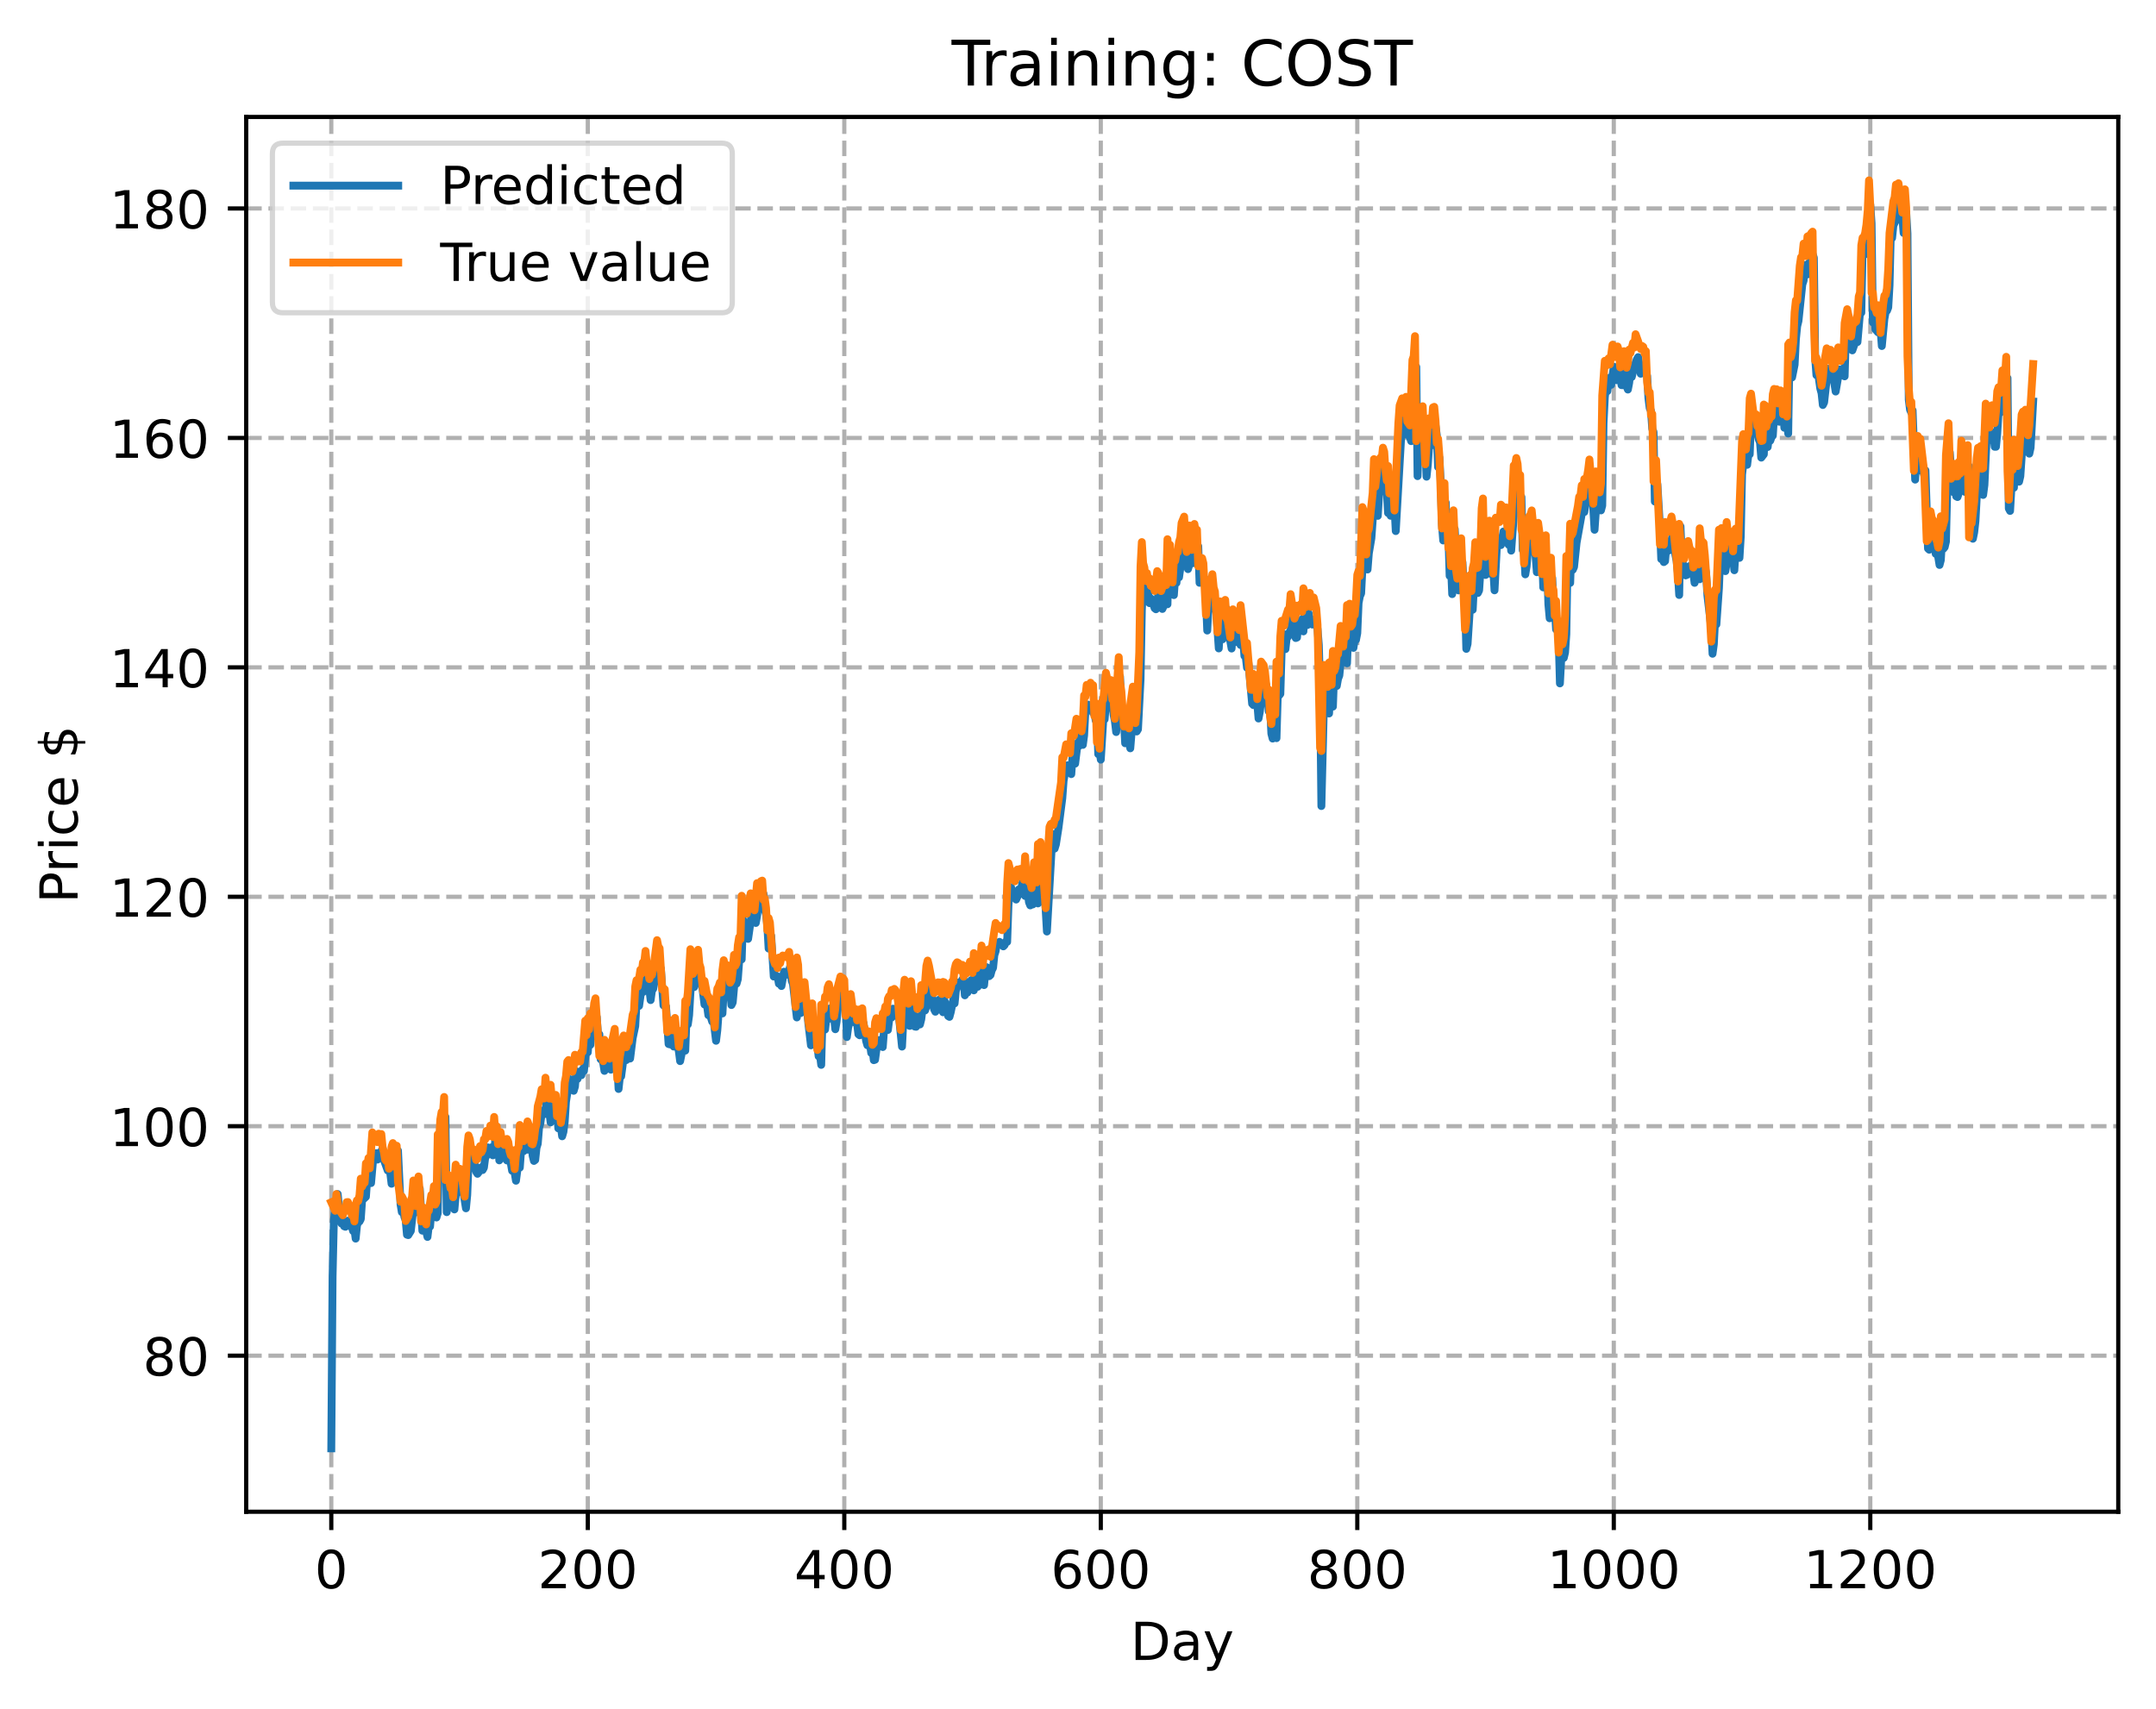 <?xml version="1.0" encoding="utf-8" standalone="no"?>
<!DOCTYPE svg PUBLIC "-//W3C//DTD SVG 1.1//EN"
  "http://www.w3.org/Graphics/SVG/1.1/DTD/svg11.dtd">
<!-- Created with matplotlib (https://matplotlib.org/) -->
<svg height="325.986pt" version="1.1" viewBox="0 0 411.286 325.986" width="411.286pt" xmlns="http://www.w3.org/2000/svg" xmlns:xlink="http://www.w3.org/1999/xlink">
 <defs>
  <style type="text/css">
*{stroke-linecap:butt;stroke-linejoin:round;}
  </style>
 </defs>
 <g id="figure_1">
  <g id="patch_1">
   <path d="M 0 325.986 
L 411.286 325.986 
L 411.286 0 
L 0 0 
z
" style="fill:#ffffff;"/>
  </g>
  <g id="axes_1">
   <g id="patch_2">
    <path d="M 46.966 288.43 
L 404.086 288.43 
L 404.086 22.318 
L 46.966 22.318 
z
" style="fill:#ffffff;"/>
   </g>
   <g id="matplotlib.axis_1">
    <g id="xtick_1">
     <g id="line2d_1">
      <path clip-path="url(#p8b411b0d32)" d="M 63.198 288.43 
L 63.198 22.318 
" style="fill:none;stroke:#b0b0b0;stroke-dasharray:2.96,1.28;stroke-dashoffset:0;stroke-width:0.8;"/>
     </g>
     <g id="line2d_2">
      <defs>
       <path d="M 0 0 
L 0 3.5 
" id="mb71a0e0a14" style="stroke:#000000;stroke-width:0.8;"/>
      </defs>
      <g>
       <use style="stroke:#000000;stroke-width:0.8;" x="63.198" xlink:href="#mb71a0e0a14" y="288.43"/>
      </g>
     </g>
     <g id="text_1">
      <!-- 0 -->
      <defs>
       <path d="M 31.781 66.406 
Q 24.172 66.406 20.328 58.906 
Q 16.5 51.422 16.5 36.375 
Q 16.5 21.391 20.328 13.891 
Q 24.172 6.391 31.781 6.391 
Q 39.453 6.391 43.281 13.891 
Q 47.125 21.391 47.125 36.375 
Q 47.125 51.422 43.281 58.906 
Q 39.453 66.406 31.781 66.406 
z
M 31.781 74.219 
Q 44.047 74.219 50.516 64.516 
Q 56.984 54.828 56.984 36.375 
Q 56.984 17.969 50.516 8.266 
Q 44.047 -1.422 31.781 -1.422 
Q 19.531 -1.422 13.062 8.266 
Q 6.594 17.969 6.594 36.375 
Q 6.594 54.828 13.062 64.516 
Q 19.531 74.219 31.781 74.219 
z
" id="DejaVuSans-48"/>
      </defs>
      <g transform="translate(60.017 303.029)scale(0.1 -0.1)">
       <use xlink:href="#DejaVuSans-48"/>
      </g>
     </g>
    </g>
    <g id="xtick_2">
     <g id="line2d_3">
      <path clip-path="url(#p8b411b0d32)" d="M 112.129 288.43 
L 112.129 22.318 
" style="fill:none;stroke:#b0b0b0;stroke-dasharray:2.96,1.28;stroke-dashoffset:0;stroke-width:0.8;"/>
     </g>
     <g id="line2d_4">
      <g>
       <use style="stroke:#000000;stroke-width:0.8;" x="112.129" xlink:href="#mb71a0e0a14" y="288.43"/>
      </g>
     </g>
     <g id="text_2">
      <!-- 200 -->
      <defs>
       <path d="M 19.188 8.297 
L 53.609 8.297 
L 53.609 0 
L 7.328 0 
L 7.328 8.297 
Q 12.938 14.109 22.625 23.891 
Q 32.328 33.688 34.812 36.531 
Q 39.547 41.844 41.422 45.531 
Q 43.312 49.219 43.312 52.781 
Q 43.312 58.594 39.234 62.25 
Q 35.156 65.922 28.609 65.922 
Q 23.969 65.922 18.812 64.312 
Q 13.672 62.703 7.812 59.422 
L 7.812 69.391 
Q 13.766 71.781 18.938 73 
Q 24.125 74.219 28.422 74.219 
Q 39.75 74.219 46.484 68.547 
Q 53.219 62.891 53.219 53.422 
Q 53.219 48.922 51.531 44.891 
Q 49.859 40.875 45.406 35.406 
Q 44.188 33.984 37.641 27.219 
Q 31.109 20.453 19.188 8.297 
z
" id="DejaVuSans-50"/>
      </defs>
      <g transform="translate(102.585 303.029)scale(0.1 -0.1)">
       <use xlink:href="#DejaVuSans-50"/>
       <use x="63.623" xlink:href="#DejaVuSans-48"/>
       <use x="127.246" xlink:href="#DejaVuSans-48"/>
      </g>
     </g>
    </g>
    <g id="xtick_3">
     <g id="line2d_5">
      <path clip-path="url(#p8b411b0d32)" d="M 161.06 288.43 
L 161.06 22.318 
" style="fill:none;stroke:#b0b0b0;stroke-dasharray:2.96,1.28;stroke-dashoffset:0;stroke-width:0.8;"/>
     </g>
     <g id="line2d_6">
      <g>
       <use style="stroke:#000000;stroke-width:0.8;" x="161.06" xlink:href="#mb71a0e0a14" y="288.43"/>
      </g>
     </g>
     <g id="text_3">
      <!-- 400 -->
      <defs>
       <path d="M 37.797 64.312 
L 12.891 25.391 
L 37.797 25.391 
z
M 35.203 72.906 
L 47.609 72.906 
L 47.609 25.391 
L 58.016 25.391 
L 58.016 17.188 
L 47.609 17.188 
L 47.609 0 
L 37.797 0 
L 37.797 17.188 
L 4.891 17.188 
L 4.891 26.703 
z
" id="DejaVuSans-52"/>
      </defs>
      <g transform="translate(151.516 303.029)scale(0.1 -0.1)">
       <use xlink:href="#DejaVuSans-52"/>
       <use x="63.623" xlink:href="#DejaVuSans-48"/>
       <use x="127.246" xlink:href="#DejaVuSans-48"/>
      </g>
     </g>
    </g>
    <g id="xtick_4">
     <g id="line2d_7">
      <path clip-path="url(#p8b411b0d32)" d="M 209.99 288.43 
L 209.99 22.318 
" style="fill:none;stroke:#b0b0b0;stroke-dasharray:2.96,1.28;stroke-dashoffset:0;stroke-width:0.8;"/>
     </g>
     <g id="line2d_8">
      <g>
       <use style="stroke:#000000;stroke-width:0.8;" x="209.99" xlink:href="#mb71a0e0a14" y="288.43"/>
      </g>
     </g>
     <g id="text_4">
      <!-- 600 -->
      <defs>
       <path d="M 33.016 40.375 
Q 26.375 40.375 22.484 35.828 
Q 18.609 31.297 18.609 23.391 
Q 18.609 15.531 22.484 10.953 
Q 26.375 6.391 33.016 6.391 
Q 39.656 6.391 43.531 10.953 
Q 47.406 15.531 47.406 23.391 
Q 47.406 31.297 43.531 35.828 
Q 39.656 40.375 33.016 40.375 
z
M 52.594 71.297 
L 52.594 62.312 
Q 48.875 64.062 45.094 64.984 
Q 41.312 65.922 37.594 65.922 
Q 27.828 65.922 22.672 59.328 
Q 17.531 52.734 16.797 39.406 
Q 19.672 43.656 24.016 45.922 
Q 28.375 48.188 33.594 48.188 
Q 44.578 48.188 50.953 41.516 
Q 57.328 34.859 57.328 23.391 
Q 57.328 12.156 50.688 5.359 
Q 44.047 -1.422 33.016 -1.422 
Q 20.359 -1.422 13.672 8.266 
Q 6.984 17.969 6.984 36.375 
Q 6.984 53.656 15.188 63.938 
Q 23.391 74.219 37.203 74.219 
Q 40.922 74.219 44.703 73.484 
Q 48.484 72.75 52.594 71.297 
z
" id="DejaVuSans-54"/>
      </defs>
      <g transform="translate(200.446 303.029)scale(0.1 -0.1)">
       <use xlink:href="#DejaVuSans-54"/>
       <use x="63.623" xlink:href="#DejaVuSans-48"/>
       <use x="127.246" xlink:href="#DejaVuSans-48"/>
      </g>
     </g>
    </g>
    <g id="xtick_5">
     <g id="line2d_9">
      <path clip-path="url(#p8b411b0d32)" d="M 258.921 288.43 
L 258.921 22.318 
" style="fill:none;stroke:#b0b0b0;stroke-dasharray:2.96,1.28;stroke-dashoffset:0;stroke-width:0.8;"/>
     </g>
     <g id="line2d_10">
      <g>
       <use style="stroke:#000000;stroke-width:0.8;" x="258.921" xlink:href="#mb71a0e0a14" y="288.43"/>
      </g>
     </g>
     <g id="text_5">
      <!-- 800 -->
      <defs>
       <path d="M 31.781 34.625 
Q 24.75 34.625 20.719 30.859 
Q 16.703 27.094 16.703 20.516 
Q 16.703 13.922 20.719 10.156 
Q 24.75 6.391 31.781 6.391 
Q 38.812 6.391 42.859 10.172 
Q 46.922 13.969 46.922 20.516 
Q 46.922 27.094 42.891 30.859 
Q 38.875 34.625 31.781 34.625 
z
M 21.922 38.812 
Q 15.578 40.375 12.031 44.719 
Q 8.5 49.078 8.5 55.328 
Q 8.5 64.062 14.719 69.141 
Q 20.953 74.219 31.781 74.219 
Q 42.672 74.219 48.875 69.141 
Q 55.078 64.062 55.078 55.328 
Q 55.078 49.078 51.531 44.719 
Q 48 40.375 41.703 38.812 
Q 48.828 37.156 52.797 32.312 
Q 56.781 27.484 56.781 20.516 
Q 56.781 9.906 50.312 4.234 
Q 43.844 -1.422 31.781 -1.422 
Q 19.734 -1.422 13.25 4.234 
Q 6.781 9.906 6.781 20.516 
Q 6.781 27.484 10.781 32.312 
Q 14.797 37.156 21.922 38.812 
z
M 18.312 54.391 
Q 18.312 48.734 21.844 45.562 
Q 25.391 42.391 31.781 42.391 
Q 38.141 42.391 41.719 45.562 
Q 45.312 48.734 45.312 54.391 
Q 45.312 60.062 41.719 63.234 
Q 38.141 66.406 31.781 66.406 
Q 25.391 66.406 21.844 63.234 
Q 18.312 60.062 18.312 54.391 
z
" id="DejaVuSans-56"/>
      </defs>
      <g transform="translate(249.377 303.029)scale(0.1 -0.1)">
       <use xlink:href="#DejaVuSans-56"/>
       <use x="63.623" xlink:href="#DejaVuSans-48"/>
       <use x="127.246" xlink:href="#DejaVuSans-48"/>
      </g>
     </g>
    </g>
    <g id="xtick_6">
     <g id="line2d_11">
      <path clip-path="url(#p8b411b0d32)" d="M 307.851 288.43 
L 307.851 22.318 
" style="fill:none;stroke:#b0b0b0;stroke-dasharray:2.96,1.28;stroke-dashoffset:0;stroke-width:0.8;"/>
     </g>
     <g id="line2d_12">
      <g>
       <use style="stroke:#000000;stroke-width:0.8;" x="307.851" xlink:href="#mb71a0e0a14" y="288.43"/>
      </g>
     </g>
     <g id="text_6">
      <!-- 1000 -->
      <defs>
       <path d="M 12.406 8.297 
L 28.516 8.297 
L 28.516 63.922 
L 10.984 60.406 
L 10.984 69.391 
L 28.422 72.906 
L 38.281 72.906 
L 38.281 8.297 
L 54.391 8.297 
L 54.391 0 
L 12.406 0 
z
" id="DejaVuSans-49"/>
      </defs>
      <g transform="translate(295.126 303.029)scale(0.1 -0.1)">
       <use xlink:href="#DejaVuSans-49"/>
       <use x="63.623" xlink:href="#DejaVuSans-48"/>
       <use x="127.246" xlink:href="#DejaVuSans-48"/>
       <use x="190.869" xlink:href="#DejaVuSans-48"/>
      </g>
     </g>
    </g>
    <g id="xtick_7">
     <g id="line2d_13">
      <path clip-path="url(#p8b411b0d32)" d="M 356.782 288.43 
L 356.782 22.318 
" style="fill:none;stroke:#b0b0b0;stroke-dasharray:2.96,1.28;stroke-dashoffset:0;stroke-width:0.8;"/>
     </g>
     <g id="line2d_14">
      <g>
       <use style="stroke:#000000;stroke-width:0.8;" x="356.782" xlink:href="#mb71a0e0a14" y="288.43"/>
      </g>
     </g>
     <g id="text_7">
      <!-- 1200 -->
      <g transform="translate(344.057 303.029)scale(0.1 -0.1)">
       <use xlink:href="#DejaVuSans-49"/>
       <use x="63.623" xlink:href="#DejaVuSans-50"/>
       <use x="127.246" xlink:href="#DejaVuSans-48"/>
       <use x="190.869" xlink:href="#DejaVuSans-48"/>
      </g>
     </g>
    </g>
    <g id="text_8">
     <!-- Day -->
     <defs>
      <path d="M 19.672 64.797 
L 19.672 8.109 
L 31.594 8.109 
Q 46.688 8.109 53.688 14.938 
Q 60.688 21.781 60.688 36.531 
Q 60.688 51.172 53.688 57.984 
Q 46.688 64.797 31.594 64.797 
z
M 9.812 72.906 
L 30.078 72.906 
Q 51.266 72.906 61.172 64.094 
Q 71.094 55.281 71.094 36.531 
Q 71.094 17.672 61.125 8.828 
Q 51.172 0 30.078 0 
L 9.812 0 
z
" id="DejaVuSans-68"/>
      <path d="M 34.281 27.484 
Q 23.391 27.484 19.188 25 
Q 14.984 22.516 14.984 16.5 
Q 14.984 11.719 18.141 8.906 
Q 21.297 6.109 26.703 6.109 
Q 34.188 6.109 38.703 11.406 
Q 43.219 16.703 43.219 25.484 
L 43.219 27.484 
z
M 52.203 31.203 
L 52.203 0 
L 43.219 0 
L 43.219 8.297 
Q 40.141 3.328 35.547 0.953 
Q 30.953 -1.422 24.312 -1.422 
Q 15.922 -1.422 10.953 3.297 
Q 6 8.016 6 15.922 
Q 6 25.141 12.172 29.828 
Q 18.359 34.516 30.609 34.516 
L 43.219 34.516 
L 43.219 35.406 
Q 43.219 41.609 39.141 45 
Q 35.062 48.391 27.688 48.391 
Q 23 48.391 18.547 47.266 
Q 14.109 46.141 10.016 43.891 
L 10.016 52.203 
Q 14.938 54.109 19.578 55.047 
Q 24.219 56 28.609 56 
Q 40.484 56 46.344 49.844 
Q 52.203 43.703 52.203 31.203 
z
" id="DejaVuSans-97"/>
      <path d="M 32.172 -5.078 
Q 28.375 -14.844 24.75 -17.812 
Q 21.141 -20.797 15.094 -20.797 
L 7.906 -20.797 
L 7.906 -13.281 
L 13.188 -13.281 
Q 16.891 -13.281 18.938 -11.516 
Q 21 -9.766 23.484 -3.219 
L 25.094 0.875 
L 2.984 54.688 
L 12.5 54.688 
L 29.594 11.922 
L 46.688 54.688 
L 56.203 54.688 
z
" id="DejaVuSans-121"/>
     </defs>
     <g transform="translate(215.652 316.707)scale(0.1 -0.1)">
      <use xlink:href="#DejaVuSans-68"/>
      <use x="77.002" xlink:href="#DejaVuSans-97"/>
      <use x="138.281" xlink:href="#DejaVuSans-121"/>
     </g>
    </g>
   </g>
   <g id="matplotlib.axis_2">
    <g id="ytick_1">
     <g id="line2d_15">
      <path clip-path="url(#p8b411b0d32)" d="M 46.966 258.652 
L 404.086 258.652 
" style="fill:none;stroke:#b0b0b0;stroke-dasharray:2.96,1.28;stroke-dashoffset:0;stroke-width:0.8;"/>
     </g>
     <g id="line2d_16">
      <defs>
       <path d="M 0 0 
L -3.5 0 
" id="mcd5695fe29" style="stroke:#000000;stroke-width:0.8;"/>
      </defs>
      <g>
       <use style="stroke:#000000;stroke-width:0.8;" x="46.966" xlink:href="#mcd5695fe29" y="258.652"/>
      </g>
     </g>
     <g id="text_9">
      <!-- 80 -->
      <g transform="translate(27.241 262.451)scale(0.1 -0.1)">
       <use xlink:href="#DejaVuSans-56"/>
       <use x="63.623" xlink:href="#DejaVuSans-48"/>
      </g>
     </g>
    </g>
    <g id="ytick_2">
     <g id="line2d_17">
      <path clip-path="url(#p8b411b0d32)" d="M 46.966 214.877 
L 404.086 214.877 
" style="fill:none;stroke:#b0b0b0;stroke-dasharray:2.96,1.28;stroke-dashoffset:0;stroke-width:0.8;"/>
     </g>
     <g id="line2d_18">
      <g>
       <use style="stroke:#000000;stroke-width:0.8;" x="46.966" xlink:href="#mcd5695fe29" y="214.877"/>
      </g>
     </g>
     <g id="text_10">
      <!-- 100 -->
      <g transform="translate(20.878 218.676)scale(0.1 -0.1)">
       <use xlink:href="#DejaVuSans-49"/>
       <use x="63.623" xlink:href="#DejaVuSans-48"/>
       <use x="127.246" xlink:href="#DejaVuSans-48"/>
      </g>
     </g>
    </g>
    <g id="ytick_3">
     <g id="line2d_19">
      <path clip-path="url(#p8b411b0d32)" d="M 46.966 171.102 
L 404.086 171.102 
" style="fill:none;stroke:#b0b0b0;stroke-dasharray:2.96,1.28;stroke-dashoffset:0;stroke-width:0.8;"/>
     </g>
     <g id="line2d_20">
      <g>
       <use style="stroke:#000000;stroke-width:0.8;" x="46.966" xlink:href="#mcd5695fe29" y="171.102"/>
      </g>
     </g>
     <g id="text_11">
      <!-- 120 -->
      <g transform="translate(20.878 174.901)scale(0.1 -0.1)">
       <use xlink:href="#DejaVuSans-49"/>
       <use x="63.623" xlink:href="#DejaVuSans-50"/>
       <use x="127.246" xlink:href="#DejaVuSans-48"/>
      </g>
     </g>
    </g>
    <g id="ytick_4">
     <g id="line2d_21">
      <path clip-path="url(#p8b411b0d32)" d="M 46.966 127.327 
L 404.086 127.327 
" style="fill:none;stroke:#b0b0b0;stroke-dasharray:2.96,1.28;stroke-dashoffset:0;stroke-width:0.8;"/>
     </g>
     <g id="line2d_22">
      <g>
       <use style="stroke:#000000;stroke-width:0.8;" x="46.966" xlink:href="#mcd5695fe29" y="127.327"/>
      </g>
     </g>
     <g id="text_12">
      <!-- 140 -->
      <g transform="translate(20.878 131.126)scale(0.1 -0.1)">
       <use xlink:href="#DejaVuSans-49"/>
       <use x="63.623" xlink:href="#DejaVuSans-52"/>
       <use x="127.246" xlink:href="#DejaVuSans-48"/>
      </g>
     </g>
    </g>
    <g id="ytick_5">
     <g id="line2d_23">
      <path clip-path="url(#p8b411b0d32)" d="M 46.966 83.552 
L 404.086 83.552 
" style="fill:none;stroke:#b0b0b0;stroke-dasharray:2.96,1.28;stroke-dashoffset:0;stroke-width:0.8;"/>
     </g>
     <g id="line2d_24">
      <g>
       <use style="stroke:#000000;stroke-width:0.8;" x="46.966" xlink:href="#mcd5695fe29" y="83.552"/>
      </g>
     </g>
     <g id="text_13">
      <!-- 160 -->
      <g transform="translate(20.878 87.351)scale(0.1 -0.1)">
       <use xlink:href="#DejaVuSans-49"/>
       <use x="63.623" xlink:href="#DejaVuSans-54"/>
       <use x="127.246" xlink:href="#DejaVuSans-48"/>
      </g>
     </g>
    </g>
    <g id="ytick_6">
     <g id="line2d_25">
      <path clip-path="url(#p8b411b0d32)" d="M 46.966 39.777 
L 404.086 39.777 
" style="fill:none;stroke:#b0b0b0;stroke-dasharray:2.96,1.28;stroke-dashoffset:0;stroke-width:0.8;"/>
     </g>
     <g id="line2d_26">
      <g>
       <use style="stroke:#000000;stroke-width:0.8;" x="46.966" xlink:href="#mcd5695fe29" y="39.777"/>
      </g>
     </g>
     <g id="text_14">
      <!-- 180 -->
      <g transform="translate(20.878 43.576)scale(0.1 -0.1)">
       <use xlink:href="#DejaVuSans-49"/>
       <use x="63.623" xlink:href="#DejaVuSans-56"/>
       <use x="127.246" xlink:href="#DejaVuSans-48"/>
      </g>
     </g>
    </g>
    <g id="text_15">
     <!-- Price $ -->
     <defs>
      <path d="M 19.672 64.797 
L 19.672 37.406 
L 32.078 37.406 
Q 38.969 37.406 42.719 40.969 
Q 46.484 44.531 46.484 51.125 
Q 46.484 57.672 42.719 61.234 
Q 38.969 64.797 32.078 64.797 
z
M 9.812 72.906 
L 32.078 72.906 
Q 44.344 72.906 50.609 67.359 
Q 56.891 61.812 56.891 51.125 
Q 56.891 40.328 50.609 34.812 
Q 44.344 29.297 32.078 29.297 
L 19.672 29.297 
L 19.672 0 
L 9.812 0 
z
" id="DejaVuSans-80"/>
      <path d="M 41.109 46.297 
Q 39.594 47.172 37.812 47.578 
Q 36.031 48 33.891 48 
Q 26.266 48 22.188 43.047 
Q 18.109 38.094 18.109 28.812 
L 18.109 0 
L 9.078 0 
L 9.078 54.688 
L 18.109 54.688 
L 18.109 46.188 
Q 20.953 51.172 25.484 53.578 
Q 30.031 56 36.531 56 
Q 37.453 56 38.578 55.875 
Q 39.703 55.766 41.062 55.516 
z
" id="DejaVuSans-114"/>
      <path d="M 9.422 54.688 
L 18.406 54.688 
L 18.406 0 
L 9.422 0 
z
M 9.422 75.984 
L 18.406 75.984 
L 18.406 64.594 
L 9.422 64.594 
z
" id="DejaVuSans-105"/>
      <path d="M 48.781 52.594 
L 48.781 44.188 
Q 44.969 46.297 41.141 47.344 
Q 37.312 48.391 33.406 48.391 
Q 24.656 48.391 19.812 42.844 
Q 14.984 37.312 14.984 27.297 
Q 14.984 17.281 19.812 11.734 
Q 24.656 6.203 33.406 6.203 
Q 37.312 6.203 41.141 7.25 
Q 44.969 8.297 48.781 10.406 
L 48.781 2.094 
Q 45.016 0.344 40.984 -0.531 
Q 36.969 -1.422 32.422 -1.422 
Q 20.062 -1.422 12.781 6.344 
Q 5.516 14.109 5.516 27.297 
Q 5.516 40.672 12.859 48.328 
Q 20.219 56 33.016 56 
Q 37.156 56 41.109 55.141 
Q 45.062 54.297 48.781 52.594 
z
" id="DejaVuSans-99"/>
      <path d="M 56.203 29.594 
L 56.203 25.203 
L 14.891 25.203 
Q 15.484 15.922 20.484 11.062 
Q 25.484 6.203 34.422 6.203 
Q 39.594 6.203 44.453 7.469 
Q 49.312 8.734 54.109 11.281 
L 54.109 2.781 
Q 49.266 0.734 44.188 -0.344 
Q 39.109 -1.422 33.891 -1.422 
Q 20.797 -1.422 13.156 6.188 
Q 5.516 13.812 5.516 26.812 
Q 5.516 40.234 12.766 48.109 
Q 20.016 56 32.328 56 
Q 43.359 56 49.781 48.891 
Q 56.203 41.797 56.203 29.594 
z
M 47.219 32.234 
Q 47.125 39.594 43.094 43.984 
Q 39.062 48.391 32.422 48.391 
Q 24.906 48.391 20.391 44.141 
Q 15.875 39.891 15.188 32.172 
z
" id="DejaVuSans-101"/>
      <path id="DejaVuSans-32"/>
      <path d="M 33.797 -14.703 
L 28.906 -14.703 
L 28.859 0 
Q 23.734 0.094 18.609 1.188 
Q 13.484 2.297 8.297 4.5 
L 8.297 13.281 
Q 13.281 10.156 18.375 8.562 
Q 23.484 6.984 28.906 6.938 
L 28.906 29.203 
Q 18.109 30.953 13.203 35.156 
Q 8.297 39.359 8.297 46.688 
Q 8.297 54.641 13.625 59.219 
Q 18.953 63.812 28.906 64.5 
L 28.906 75.984 
L 33.797 75.984 
L 33.797 64.656 
Q 38.328 64.453 42.578 63.688 
Q 46.828 62.938 50.875 61.625 
L 50.875 53.078 
Q 46.828 55.125 42.547 56.25 
Q 38.281 57.375 33.797 57.562 
L 33.797 36.719 
Q 44.875 35.016 50.094 30.609 
Q 55.328 26.219 55.328 18.609 
Q 55.328 10.359 49.781 5.594 
Q 44.234 0.828 33.797 0.094 
z
M 28.906 37.594 
L 28.906 57.625 
Q 23.25 56.984 20.266 54.391 
Q 17.281 51.812 17.281 47.516 
Q 17.281 43.312 20.031 40.969 
Q 22.797 38.625 28.906 37.594 
z
M 33.797 28.219 
L 33.797 7.078 
Q 39.984 7.906 43.141 10.594 
Q 46.297 13.281 46.297 17.672 
Q 46.297 21.969 43.281 24.5 
Q 40.281 27.047 33.797 28.219 
z
" id="DejaVuSans-36"/>
     </defs>
     <g transform="translate(14.798 172.342)rotate(-90)scale(0.1 -0.1)">
      <use xlink:href="#DejaVuSans-80"/>
      <use x="58.553" xlink:href="#DejaVuSans-114"/>
      <use x="99.666" xlink:href="#DejaVuSans-105"/>
      <use x="127.449" xlink:href="#DejaVuSans-99"/>
      <use x="182.43" xlink:href="#DejaVuSans-101"/>
      <use x="243.953" xlink:href="#DejaVuSans-32"/>
      <use x="275.74" xlink:href="#DejaVuSans-36"/>
     </g>
    </g>
   </g>
   <g id="line2d_27">
    <path clip-path="url(#p8b411b0d32)" d="M 63.198 276.334 
L 63.443 243.555 
L 63.688 232.828 
L 63.932 230.781 
L 64.177 231.89 
L 64.422 227.819 
L 64.911 232.706 
L 65.156 233.455 
L 65.4 232.982 
L 65.645 233.961 
L 65.89 234.06 
L 66.134 233.884 
L 66.379 232.895 
L 66.868 233.891 
L 67.113 234.091 
L 67.357 234.875 
L 67.602 234.503 
L 67.847 236.322 
L 68.091 233.899 
L 68.336 232.994 
L 68.581 233.062 
L 68.825 232.597 
L 69.07 229.03 
L 69.804 228.341 
L 70.049 224.954 
L 70.293 225.84 
L 70.538 224.058 
L 70.783 225.726 
L 71.272 220.153 
L 71.517 220.709 
L 71.761 220.014 
L 72.006 221.241 
L 72.251 220.886 
L 72.495 219.84 
L 72.74 219.788 
L 72.984 219.037 
L 73.229 221.288 
L 73.963 223.327 
L 74.208 221.826 
L 74.697 225.853 
L 74.942 222.848 
L 75.186 221.528 
L 75.431 222.835 
L 75.676 225.017 
L 75.92 219.537 
L 76.41 229.774 
L 76.654 231.268 
L 76.899 230.714 
L 77.144 232.186 
L 77.388 232.825 
L 77.633 235.573 
L 77.878 235.652 
L 78.367 234.865 
L 79.101 228.393 
L 79.345 230.388 
L 79.59 231.296 
L 79.835 229.832 
L 80.079 226.801 
L 80.569 234.806 
L 80.813 234.66 
L 81.058 233.905 
L 81.547 236.002 
L 81.792 233.946 
L 82.037 234.024 
L 82.281 231.077 
L 82.526 230.601 
L 82.771 231.634 
L 83.015 229.151 
L 83.26 232.297 
L 83.505 231.476 
L 83.749 218.886 
L 83.994 220.816 
L 84.239 216.07 
L 84.483 214.508 
L 84.728 215.631 
L 84.972 213.089 
L 85.217 231.274 
L 85.462 228.342 
L 85.706 227.095 
L 85.951 228.068 
L 86.196 228.142 
L 86.44 228.673 
L 86.685 230.753 
L 87.174 225.444 
L 87.419 227.461 
L 87.664 226.547 
L 87.908 226.754 
L 88.398 227.501 
L 88.887 230.54 
L 89.132 227.981 
L 89.376 221.891 
L 89.621 219.56 
L 89.866 220.775 
L 90.11 222.731 
L 90.355 222.846 
L 90.599 222.256 
L 90.844 223.584 
L 91.089 223.955 
L 91.333 223.648 
L 91.823 222.701 
L 92.067 223.236 
L 92.312 222.786 
L 92.557 220.91 
L 92.801 220.512 
L 93.046 218.911 
L 93.291 219.993 
L 93.535 219.983 
L 93.78 218.894 
L 94.025 220.431 
L 94.269 220.083 
L 94.514 216.99 
L 94.759 219.376 
L 95.003 217.949 
L 95.248 221.39 
L 95.493 220.515 
L 95.737 218.801 
L 95.982 220.095 
L 96.227 220.455 
L 96.471 221.093 
L 96.716 221.41 
L 96.96 221.091 
L 97.45 221.978 
L 97.694 223.376 
L 97.939 222.28 
L 98.428 225.279 
L 98.918 221.552 
L 99.162 222.777 
L 99.407 219.394 
L 99.652 218.831 
L 99.896 219.628 
L 100.141 219.382 
L 100.386 218.722 
L 100.63 219.349 
L 100.875 215.659 
L 101.12 217.531 
L 101.364 218.305 
L 101.609 220.485 
L 101.854 221.5 
L 102.098 221.307 
L 102.343 219 
L 102.587 218.215 
L 102.832 215.195 
L 103.077 214.336 
L 103.321 212.489 
L 103.566 211.863 
L 104.055 212.544 
L 104.3 209.649 
L 104.545 211.845 
L 104.789 212.054 
L 105.034 214.151 
L 105.279 210.316 
L 105.523 212.246 
L 105.768 212.299 
L 106.257 211.749 
L 106.502 215.28 
L 106.747 213.189 
L 107.236 216.798 
L 107.481 215.943 
L 107.725 214.011 
L 107.97 210.184 
L 108.215 208.602 
L 108.459 205.988 
L 108.704 205.897 
L 109.193 207.825 
L 109.438 208.117 
L 109.682 207.302 
L 109.927 204.389 
L 110.172 205.849 
L 110.416 204.49 
L 110.906 205.148 
L 111.15 203.987 
L 111.395 204.337 
L 111.884 199.355 
L 112.129 200.781 
L 112.374 197.756 
L 112.618 199.367 
L 112.863 196.422 
L 113.108 196.806 
L 113.352 197.65 
L 113.597 196.195 
L 113.842 194.053 
L 114.086 197.545 
L 114.331 197.329 
L 114.575 202.096 
L 114.82 202.203 
L 115.065 202.776 
L 115.309 204.319 
L 115.554 202.065 
L 116.288 203.314 
L 116.533 204.086 
L 116.777 202.412 
L 117.022 202.444 
L 117.267 200.627 
L 117.511 200.467 
L 117.756 202.934 
L 118.001 207.767 
L 118.245 205.484 
L 118.49 205.376 
L 118.979 201.7 
L 119.224 200.363 
L 119.469 202.259 
L 119.958 201.041 
L 120.203 201.963 
L 120.692 198.065 
L 121.181 195.762 
L 121.426 191.338 
L 121.67 190.834 
L 121.915 191.923 
L 122.404 188.505 
L 122.649 189.289 
L 122.894 186.933 
L 123.138 186.776 
L 123.383 184.286 
L 123.872 188.78 
L 124.117 190.814 
L 124.362 189 
L 124.606 188.675 
L 125.096 186.045 
L 125.585 183.272 
L 125.83 184.753 
L 126.074 184.799 
L 126.563 191.82 
L 126.808 191.737 
L 127.053 192.02 
L 127.542 199.192 
L 127.787 199.267 
L 128.031 199.186 
L 128.276 197.732 
L 128.521 199.679 
L 128.765 199.112 
L 129.01 197.509 
L 129.255 199.571 
L 129.499 200.582 
L 129.744 202.457 
L 130.478 198.846 
L 130.723 200.46 
L 130.967 194.04 
L 131.212 195.459 
L 131.457 193.706 
L 131.946 185.214 
L 132.435 188.322 
L 132.68 187.177 
L 132.924 187.436 
L 133.414 184.582 
L 133.658 186.658 
L 133.903 187.758 
L 134.392 191.657 
L 134.637 190.085 
L 135.126 193.692 
L 135.371 193.385 
L 135.86 194.916 
L 136.105 194.529 
L 136.594 198.577 
L 136.839 196.562 
L 137.084 193.258 
L 137.328 192.694 
L 137.573 192.418 
L 137.818 193.362 
L 138.062 188.732 
L 138.307 186.925 
L 138.796 188.953 
L 139.041 187.761 
L 139.285 188.958 
L 139.53 191.76 
L 139.775 191.27 
L 140.264 185.873 
L 140.509 187.675 
L 140.753 186.811 
L 140.998 183.504 
L 141.243 182.329 
L 141.487 183.051 
L 141.732 175.446 
L 142.221 178.365 
L 142.466 177.329 
L 142.711 179.131 
L 143.445 174.022 
L 143.689 175.337 
L 143.934 174.54 
L 144.178 176.097 
L 144.423 174.726 
L 144.668 172.297 
L 144.912 171.47 
L 145.646 170.522 
L 145.891 173.639 
L 146.136 174.444 
L 146.38 176.639 
L 146.625 180.974 
L 146.87 178.419 
L 147.114 178.549 
L 147.604 186.323 
L 147.848 185.916 
L 148.093 186.445 
L 148.338 186.292 
L 148.582 187.685 
L 148.827 187.189 
L 149.072 188.132 
L 149.561 185.392 
L 149.806 185.792 
L 150.05 185.942 
L 150.295 185.958 
L 150.784 184.213 
L 151.029 187.11 
L 151.273 187.751 
L 152.007 194.123 
L 152.252 186.45 
L 152.497 188.305 
L 152.741 193.287 
L 152.986 190.202 
L 153.475 192.381 
L 153.72 190.508 
L 154.209 195.292 
L 154.699 199.442 
L 155.188 194.614 
L 155.433 198.59 
L 155.677 197.586 
L 156.166 201.538 
L 156.411 201.146 
L 156.656 203.175 
L 156.9 193.98 
L 157.145 195.756 
L 157.39 196.434 
L 157.634 194.424 
L 157.879 194.535 
L 158.124 193.022 
L 158.368 192.373 
L 158.613 193.067 
L 158.858 194.242 
L 159.102 194.124 
L 159.347 196.371 
L 159.592 194.931 
L 159.836 192.421 
L 160.081 191.269 
L 160.326 191.151 
L 160.57 189.539 
L 160.815 191.93 
L 161.06 189.772 
L 161.304 190.349 
L 161.549 197.867 
L 161.794 196.061 
L 162.038 195.089 
L 162.283 194.812 
L 162.527 193.737 
L 162.772 193.958 
L 163.017 195.055 
L 163.506 195.337 
L 163.751 197.33 
L 163.995 197.527 
L 164.24 195.426 
L 164.485 196.972 
L 164.729 195.199 
L 165.219 198.594 
L 165.463 199.432 
L 165.708 199.453 
L 165.953 199.14 
L 166.197 200.901 
L 166.442 200.115 
L 166.687 202.274 
L 166.931 202.192 
L 167.421 198.575 
L 167.665 198.426 
L 167.91 199.237 
L 168.154 198.401 
L 168.399 199.77 
L 168.644 196.495 
L 168.888 196.519 
L 169.133 195.787 
L 169.378 196.514 
L 169.622 194.593 
L 169.867 193.914 
L 170.112 194.123 
L 170.356 192.448 
L 170.846 193.563 
L 171.09 192.754 
L 171.335 192.471 
L 172.069 199.685 
L 172.314 194.974 
L 172.803 191.097 
L 173.048 191.095 
L 173.537 195.736 
L 173.782 192.321 
L 174.026 191.419 
L 174.515 195.859 
L 174.76 195.9 
L 175.005 193.987 
L 175.249 195.443 
L 175.494 195.46 
L 175.739 194.484 
L 175.983 192.556 
L 176.228 192.204 
L 176.473 192.786 
L 176.717 191.996 
L 176.962 187.995 
L 177.207 187.631 
L 177.451 188.057 
L 177.696 189.444 
L 177.941 191.521 
L 178.185 192.55 
L 178.43 193.034 
L 178.675 192.718 
L 178.919 192.172 
L 179.164 190.733 
L 179.409 191.071 
L 179.653 192.514 
L 179.898 193.134 
L 180.142 190.85 
L 180.387 191.555 
L 180.876 193.861 
L 181.121 194.013 
L 181.366 193.11 
L 181.855 190.693 
L 182.1 191.45 
L 182.344 189.024 
L 182.834 187.451 
L 183.078 187.429 
L 183.323 187.885 
L 183.568 186.891 
L 183.812 186.811 
L 184.057 189.901 
L 184.302 188.263 
L 184.546 189.387 
L 184.791 188.611 
L 185.036 188.29 
L 185.28 186.998 
L 185.525 187.772 
L 185.77 188.956 
L 186.014 184.234 
L 186.503 188.274 
L 186.993 187.075 
L 187.237 187.832 
L 187.482 185.14 
L 187.727 187.951 
L 187.971 185.361 
L 188.216 184.532 
L 188.705 186.247 
L 188.95 186.024 
L 189.195 185.118 
L 189.439 184.669 
L 189.684 182.236 
L 189.929 181.486 
L 190.173 179.887 
L 190.418 180.103 
L 190.663 179.699 
L 190.907 180.174 
L 191.152 179.98 
L 191.397 180.563 
L 191.641 180.313 
L 191.886 179.633 
L 192.13 179.711 
L 192.375 172.73 
L 192.62 169.345 
L 192.864 169.259 
L 193.109 170.583 
L 193.354 170.224 
L 193.598 170.326 
L 193.843 171.628 
L 194.088 171.087 
L 194.332 169.695 
L 194.577 170.589 
L 195.066 168.347 
L 195.311 170.303 
L 195.556 170.944 
L 195.8 167.78 
L 196.29 172.136 
L 196.534 172.745 
L 196.779 172.399 
L 197.024 172.559 
L 197.268 171.334 
L 197.513 168.032 
L 197.758 169.365 
L 198.002 172.369 
L 198.247 163.877 
L 198.491 164.757 
L 198.736 164.048 
L 198.981 167.53 
L 199.225 169.294 
L 199.715 177.732 
L 200.693 160.536 
L 200.938 159.138 
L 201.183 161.911 
L 201.427 161.118 
L 201.917 157.973 
L 202.651 152.277 
L 202.895 148.953 
L 203.385 146.174 
L 203.629 146.007 
L 204.118 146.691 
L 204.363 147.696 
L 204.608 144.307 
L 204.852 144.731 
L 205.097 145.702 
L 205.586 141.706 
L 205.831 142.342 
L 206.076 140.177 
L 206.565 142.121 
L 206.81 140.308 
L 207.054 135.642 
L 207.299 135.423 
L 207.544 134.433 
L 207.788 135.283 
L 208.033 134.718 
L 208.278 134.688 
L 208.522 136.026 
L 208.767 135.613 
L 209.012 137.453 
L 209.256 136.097 
L 209.501 143.885 
L 209.746 143.265 
L 209.99 144.937 
L 210.479 137.095 
L 210.724 137.249 
L 211.213 131.334 
L 212.192 134 
L 212.437 136.4 
L 212.681 137.59 
L 212.926 139.671 
L 213.171 136.855 
L 213.66 129.107 
L 213.905 134.45 
L 214.149 134.989 
L 214.394 137.183 
L 214.639 141.812 
L 214.883 141.289 
L 215.128 141.671 
L 215.373 141.415 
L 215.617 142.774 
L 216.106 136.837 
L 216.351 135.465 
L 216.596 138.313 
L 216.84 139.561 
L 217.085 139.156 
L 217.574 129.608 
L 217.819 116.439 
L 218.064 111.342 
L 218.308 113.27 
L 218.553 112.11 
L 218.798 114.261 
L 219.042 113.184 
L 219.287 115.078 
L 219.532 114.171 
L 219.776 114.598 
L 220.266 116.049 
L 220.51 116.243 
L 220.755 115.063 
L 221 113.121 
L 221.244 112.363 
L 221.734 116.185 
L 221.978 115.657 
L 222.223 113.865 
L 222.712 115.287 
L 222.957 105.684 
L 223.201 111.051 
L 223.446 108.591 
L 223.691 112.924 
L 223.935 113.542 
L 224.18 110 
L 224.425 111.212 
L 224.669 108.725 
L 224.914 110.16 
L 225.403 106.707 
L 225.648 103.461 
L 225.893 102.786 
L 226.137 101.758 
L 226.382 104.501 
L 226.627 108.586 
L 226.871 107.768 
L 227.116 104.06 
L 227.361 105.073 
L 227.605 107.452 
L 227.85 105.362 
L 228.339 104.751 
L 228.584 104.225 
L 228.828 111.196 
L 229.073 109.463 
L 229.318 110.352 
L 229.807 110.35 
L 230.052 114.211 
L 230.296 120.306 
L 230.541 115.841 
L 230.786 115.059 
L 231.03 116.134 
L 231.52 114.078 
L 231.764 115.87 
L 232.009 116.571 
L 232.498 123.717 
L 232.743 119.562 
L 232.988 119.183 
L 233.232 121.97 
L 233.477 119.645 
L 233.722 120.591 
L 233.966 116.127 
L 234.211 120.423 
L 234.455 120.982 
L 234.945 123.737 
L 235.189 120.435 
L 235.434 120.068 
L 235.679 120.805 
L 235.923 122.508 
L 236.168 122.277 
L 236.413 122.282 
L 236.657 123.065 
L 236.902 119.713 
L 237.147 121.893 
L 237.391 125.149 
L 237.636 125.276 
L 237.881 127.398 
L 238.125 126.195 
L 238.859 134.262 
L 239.104 134.525 
L 239.349 131.901 
L 239.593 132.117 
L 239.838 134.138 
L 240.082 137.089 
L 240.327 135.804 
L 240.572 133.556 
L 240.816 130.206 
L 241.061 130.198 
L 241.306 129.94 
L 241.55 130.74 
L 242.04 135.741 
L 242.284 134.991 
L 242.529 139.965 
L 242.774 140.915 
L 243.018 138.15 
L 243.263 138.313 
L 243.508 140.838 
L 243.752 132.552 
L 243.997 132.701 
L 244.242 132.387 
L 244.486 124.241 
L 244.731 120.861 
L 244.976 122.85 
L 245.22 123.848 
L 245.465 121.598 
L 245.709 121.497 
L 245.954 120.631 
L 246.199 120.332 
L 246.443 117.594 
L 246.933 119.382 
L 247.177 121.732 
L 247.422 121.64 
L 247.667 118.879 
L 247.911 119.897 
L 248.156 118.394 
L 248.401 118.134 
L 248.645 120.467 
L 248.89 116.032 
L 249.135 116.635 
L 249.379 119.266 
L 249.624 116.932 
L 249.869 118.542 
L 250.113 118.663 
L 250.358 119.164 
L 250.603 118.162 
L 251.092 118.979 
L 251.337 120.03 
L 251.581 123.054 
L 251.826 131.448 
L 252.07 153.791 
L 252.56 134.173 
L 252.804 130.137 
L 253.049 132.18 
L 253.294 132.023 
L 253.538 136.128 
L 253.783 130.664 
L 254.028 129.344 
L 254.272 134.82 
L 254.517 128.003 
L 254.762 130.074 
L 255.006 130.884 
L 255.251 129.503 
L 255.496 128.88 
L 255.985 123.96 
L 256.23 122.801 
L 256.474 126.074 
L 256.719 123.713 
L 256.964 126.556 
L 257.208 120.414 
L 257.453 122.12 
L 257.697 118.634 
L 257.942 122.284 
L 258.187 123.613 
L 258.431 121.972 
L 258.676 122.074 
L 258.921 120.8 
L 259.165 115.049 
L 259.41 113.777 
L 259.655 113.214 
L 260.144 103.621 
L 260.389 102.494 
L 260.633 104.224 
L 260.878 108.658 
L 261.123 105.567 
L 261.612 102.678 
L 262.346 92.468 
L 262.835 98.425 
L 263.08 94.224 
L 263.325 93.921 
L 263.569 92.666 
L 263.814 91.997 
L 264.058 89.407 
L 264.548 93.675 
L 264.792 97.885 
L 265.037 94.054 
L 265.282 98.409 
L 265.526 96.382 
L 265.771 95.811 
L 266.016 96.57 
L 266.26 101.327 
L 267.484 79.996 
L 267.728 79.638 
L 267.973 82.743 
L 268.218 82.891 
L 268.462 79.57 
L 268.707 83.055 
L 268.952 83.408 
L 269.196 84.167 
L 269.441 76.039 
L 269.685 72.337 
L 269.93 72.383 
L 270.175 70.013 
L 270.419 90.843 
L 270.664 83.36 
L 270.909 88.01 
L 271.153 84.283 
L 271.643 81.724 
L 271.887 84.673 
L 272.132 90.952 
L 272.377 88.638 
L 272.621 85.125 
L 272.866 83.423 
L 273.111 82.967 
L 273.355 84.925 
L 273.6 81.873 
L 273.845 81.217 
L 274.089 83.013 
L 274.334 89.123 
L 274.579 87.3 
L 274.823 91.648 
L 275.068 100.062 
L 275.313 103.121 
L 275.802 95.913 
L 276.046 102.508 
L 276.291 101.688 
L 276.536 109.874 
L 276.78 107.544 
L 277.025 113.355 
L 277.27 108.712 
L 277.514 100.959 
L 278.004 110.633 
L 278.248 112.649 
L 278.738 108.363 
L 278.982 107.267 
L 279.227 112.183 
L 279.472 114.286 
L 279.716 123.803 
L 279.961 122.852 
L 280.45 115.248 
L 280.695 112.132 
L 280.94 116.338 
L 281.184 111.571 
L 281.429 110.603 
L 281.673 107.061 
L 281.918 113.146 
L 282.163 112.642 
L 282.407 108.983 
L 282.652 108.543 
L 282.897 102.686 
L 283.141 100.119 
L 283.386 109.699 
L 283.631 109.528 
L 283.875 107.734 
L 284.12 107.414 
L 284.365 103.432 
L 284.609 109.622 
L 284.854 108.42 
L 285.099 112.632 
L 285.588 103.483 
L 286.077 103.119 
L 286.322 104.001 
L 286.811 101.401 
L 287.056 101.442 
L 287.301 101.651 
L 287.545 101.188 
L 287.79 103.941 
L 288.034 102.062 
L 288.279 105.063 
L 288.768 98.436 
L 289.013 93.187 
L 289.258 91.571 
L 289.502 91.425 
L 289.747 92.08 
L 289.992 95.07 
L 290.236 94.843 
L 290.481 104.976 
L 290.726 104.833 
L 290.97 109.585 
L 291.215 108.083 
L 291.46 105.243 
L 291.704 105.42 
L 291.949 102.423 
L 292.194 103.142 
L 292.438 101.73 
L 292.683 102.716 
L 293.172 109.171 
L 293.417 107.314 
L 293.661 103.453 
L 293.906 105.319 
L 294.151 104.621 
L 294.395 112.073 
L 294.64 107.705 
L 294.885 107.371 
L 295.129 107.916 
L 295.374 115.287 
L 295.619 117.965 
L 296.108 110.288 
L 296.353 115.211 
L 296.597 115.801 
L 296.842 120.09 
L 297.087 118.318 
L 297.331 121.68 
L 297.576 130.39 
L 297.821 125.806 
L 298.065 124.746 
L 298.31 125.527 
L 298.555 124.495 
L 298.799 120.977 
L 299.044 106.056 
L 299.289 109.749 
L 299.533 111.219 
L 299.778 103.928 
L 300.022 108.72 
L 300.267 108.173 
L 300.756 103.528 
L 301.735 98.085 
L 301.98 97.209 
L 302.224 97.699 
L 302.469 96.042 
L 302.714 95.632 
L 302.958 93.558 
L 303.448 91.245 
L 303.692 92.873 
L 304.182 101.082 
L 304.671 94.06 
L 304.916 94.54 
L 305.405 97.382 
L 305.649 96.46 
L 305.894 80.767 
L 306.139 75.814 
L 306.383 73.619 
L 306.628 74.638 
L 306.873 72.548 
L 307.117 72.031 
L 307.362 73.42 
L 307.851 69.976 
L 308.096 70.635 
L 308.341 72.551 
L 308.585 71.24 
L 309.075 70.593 
L 309.319 73.481 
L 309.564 73.498 
L 309.809 71.249 
L 310.053 70.647 
L 310.298 73.717 
L 310.543 74.323 
L 310.787 73.046 
L 311.032 70.605 
L 311.277 71.934 
L 311.766 69.856 
L 312.255 68.548 
L 312.5 68.129 
L 312.989 71.31 
L 313.234 70.474 
L 313.478 70.826 
L 313.723 69.682 
L 313.968 71.179 
L 314.212 71.699 
L 314.457 75.933 
L 314.702 77.897 
L 314.946 78.368 
L 315.191 81.821 
L 315.436 82.425 
L 315.68 95.69 
L 315.925 91.397 
L 316.17 92.428 
L 316.659 100.571 
L 316.904 106.674 
L 317.148 105.887 
L 317.393 107.244 
L 317.637 107.056 
L 317.882 103.921 
L 318.127 104.756 
L 318.371 105.037 
L 319.105 101.972 
L 319.35 102.946 
L 319.595 105.777 
L 319.839 107.058 
L 320.084 109.409 
L 320.329 113.52 
L 320.573 100.437 
L 320.818 105.814 
L 321.063 107.737 
L 321.552 109.781 
L 321.797 109.69 
L 322.041 108.364 
L 322.286 108.012 
L 322.531 108.695 
L 322.775 108.828 
L 323.02 109.29 
L 323.265 111.205 
L 323.509 110.323 
L 323.754 108.153 
L 323.998 108.12 
L 324.243 110.515 
L 324.488 105.292 
L 324.732 108.58 
L 325.222 108.052 
L 325.466 109.443 
L 325.711 113.596 
L 326.445 119.794 
L 326.69 124.734 
L 326.934 122.943 
L 327.179 118.163 
L 327.424 119.146 
L 327.913 112.187 
L 328.158 105.836 
L 328.402 107.155 
L 328.647 103.899 
L 328.892 107.4 
L 329.136 108.968 
L 329.381 107.431 
L 329.625 103.978 
L 329.87 105.739 
L 330.115 103.954 
L 330.359 105.985 
L 330.604 106.199 
L 330.849 108.801 
L 331.093 104.675 
L 331.338 103.784 
L 331.827 106.44 
L 332.072 102.366 
L 332.317 90.539 
L 332.561 88.532 
L 332.806 87.756 
L 333.051 87.475 
L 333.295 88.685 
L 333.54 86.63 
L 333.785 86.675 
L 334.029 80.091 
L 334.274 78.601 
L 334.519 80.863 
L 334.763 81.769 
L 335.008 81.255 
L 335.497 83.817 
L 335.742 84.394 
L 335.986 87.312 
L 336.476 86.674 
L 336.72 80.437 
L 337.21 85.286 
L 337.454 83.331 
L 337.699 84.089 
L 337.944 83.403 
L 338.188 83.126 
L 338.433 79.275 
L 338.678 78.774 
L 338.922 79.472 
L 339.167 77.491 
L 339.412 80.465 
L 339.656 79.381 
L 339.901 77.532 
L 340.146 78.053 
L 340.39 81.615 
L 340.635 81.115 
L 340.88 80.094 
L 341.124 82.717 
L 341.369 67.119 
L 341.858 72.015 
L 342.347 69.579 
L 342.592 64.725 
L 342.837 62.232 
L 343.081 61.245 
L 343.815 54.285 
L 344.06 53.536 
L 344.305 50.568 
L 344.794 52.362 
L 345.039 50.206 
L 345.283 50.169 
L 345.528 51.4 
L 345.773 48.467 
L 346.017 49.182 
L 346.262 68.221 
L 346.507 71.577 
L 346.751 70.684 
L 347.24 74.122 
L 347.485 75.013 
L 347.73 77.274 
L 347.974 76.774 
L 348.464 72.441 
L 348.708 70.339 
L 349.198 71.749 
L 349.442 70.918 
L 349.687 71.634 
L 350.176 74.704 
L 350.91 70.477 
L 351.155 70.675 
L 351.4 71.624 
L 351.644 71.631 
L 351.889 71.805 
L 352.134 63.326 
L 352.378 64.459 
L 352.623 63.799 
L 352.868 64.62 
L 353.112 64.135 
L 353.357 66.849 
L 353.846 65.457 
L 354.335 65.261 
L 354.825 59.583 
L 355.069 59.663 
L 355.314 47.553 
L 355.559 48.587 
L 355.803 48.529 
L 356.048 47.621 
L 356.293 46.252 
L 356.537 44.21 
L 356.782 39.068 
L 357.027 42.614 
L 357.271 61.517 
L 357.516 59.272 
L 357.761 62.847 
L 358.25 63.401 
L 358.495 62.975 
L 358.739 62.893 
L 358.984 66.02 
L 359.473 60.825 
L 359.718 59.496 
L 359.962 59.294 
L 360.207 58.658 
L 360.452 54.468 
L 360.696 44.306 
L 360.941 45.421 
L 361.186 43.042 
L 361.675 41.981 
L 361.92 39.649 
L 362.164 40.502 
L 362.409 39.107 
L 362.898 41.545 
L 363.143 44.46 
L 363.388 43.137 
L 363.632 40.403 
L 363.877 44.573 
L 364.122 76.246 
L 364.366 78.182 
L 364.611 78.734 
L 364.856 78.31 
L 365.345 91.51 
L 365.589 86.163 
L 365.834 87.319 
L 366.079 86.439 
L 366.323 89.778 
L 366.568 87.607 
L 366.813 88.783 
L 367.057 90.624 
L 367.302 89.748 
L 367.791 104.659 
L 368.036 104.887 
L 368.281 104.091 
L 368.525 100.605 
L 368.77 102.082 
L 369.015 102.792 
L 369.259 105.665 
L 369.504 105.622 
L 369.749 106.297 
L 369.993 107.795 
L 370.238 106.869 
L 370.483 102.633 
L 370.727 104.702 
L 370.972 104.394 
L 371.216 103.335 
L 371.461 93.425 
L 371.95 86.31 
L 372.44 93.375 
L 372.684 93.924 
L 372.929 91.948 
L 373.174 94.699 
L 373.418 94.832 
L 373.663 94.086 
L 373.908 91.443 
L 374.152 93.633 
L 374.397 88.694 
L 374.886 93.867 
L 375.131 93.354 
L 375.376 89.235 
L 375.62 88.974 
L 375.865 101.433 
L 376.11 101.346 
L 376.354 102.787 
L 376.599 101.598 
L 376.844 99.432 
L 377.333 90.38 
L 377.577 89.171 
L 377.822 89.684 
L 378.067 89.174 
L 378.311 94.431 
L 378.556 92.535 
L 379.045 82.288 
L 379.29 83.587 
L 379.535 82.438 
L 379.779 83.941 
L 380.024 83.906 
L 380.269 82.504 
L 380.513 85.244 
L 380.758 85.241 
L 381.003 82.701 
L 381.247 78.738 
L 381.492 77.613 
L 381.737 78.647 
L 382.226 74.266 
L 382.471 75.151 
L 382.715 74.565 
L 382.96 72.135 
L 383.204 97.014 
L 383.449 97.485 
L 383.694 93.205 
L 383.938 91.209 
L 384.183 93.053 
L 384.428 87.884 
L 384.672 90.192 
L 384.917 90.651 
L 385.162 91.906 
L 385.406 90.864 
L 385.896 83.633 
L 386.14 83.269 
L 386.385 84.083 
L 386.63 82.416 
L 386.874 83.665 
L 387.119 86.553 
L 387.364 85.423 
L 387.853 76.613 
L 387.853 76.613 
" style="fill:none;stroke:#1f77b4;stroke-linecap:square;stroke-width:1.5;"/>
   </g>
   <g id="line2d_28">
    <path clip-path="url(#p8b411b0d32)" d="M 63.198 229.388 
L 63.932 231.008 
L 64.177 227.812 
L 64.666 230.789 
L 65.4 231.861 
L 65.645 231.161 
L 65.89 231.073 
L 66.134 229.366 
L 66.379 229.344 
L 66.623 230.067 
L 66.868 230.329 
L 67.113 231.883 
L 67.357 231.358 
L 67.602 233.043 
L 67.847 229.848 
L 68.091 229.016 
L 68.336 229.169 
L 68.581 228.009 
L 68.825 224.879 
L 69.07 226.411 
L 69.315 225.82 
L 69.559 225.667 
L 69.804 221.946 
L 70.049 222.494 
L 70.293 220.94 
L 70.538 222.909 
L 71.027 216.059 
L 71.272 217.262 
L 71.517 217.131 
L 71.761 217.678 
L 72.006 217.919 
L 72.251 216.299 
L 72.495 216.89 
L 72.74 216.365 
L 72.984 218.838 
L 73.229 219.779 
L 73.474 221.268 
L 73.718 221.552 
L 73.963 220.808 
L 74.208 222.975 
L 74.452 222.691 
L 74.697 218.751 
L 74.942 218.094 
L 75.186 219.035 
L 75.431 222.669 
L 75.676 218.598 
L 75.92 225.448 
L 76.41 229.279 
L 76.654 228.25 
L 76.899 228.71 
L 77.144 229.673 
L 77.388 232.956 
L 77.878 232.102 
L 78.122 231.183 
L 78.367 229.06 
L 78.611 228.381 
L 78.856 225.229 
L 79.345 230.11 
L 79.835 224.463 
L 80.079 227.615 
L 80.324 233.043 
L 80.813 230.417 
L 81.058 231.03 
L 81.303 233.612 
L 81.547 231.008 
L 81.792 231.03 
L 82.281 227.987 
L 82.526 228.797 
L 82.771 226.302 
L 83.015 229.826 
L 83.26 229.279 
L 83.505 216.431 
L 83.749 217.919 
L 83.994 213.585 
L 84.239 212.163 
L 84.483 212.578 
L 84.728 209.295 
L 84.972 225.142 
L 85.217 224.945 
L 85.462 224.113 
L 85.951 226.718 
L 86.196 226.455 
L 86.44 228.425 
L 86.93 222.209 
L 87.174 224.682 
L 87.664 222.975 
L 87.908 223.085 
L 88.642 228.316 
L 88.887 224.595 
L 89.132 218.816 
L 89.376 216.628 
L 89.621 217.328 
L 89.866 218.992 
L 90.11 219.386 
L 90.355 219.298 
L 90.844 221.312 
L 91.089 221.115 
L 91.333 219.451 
L 91.578 218.663 
L 91.823 219.867 
L 92.067 219.364 
L 92.312 217.35 
L 92.557 217.394 
L 92.801 215.774 
L 93.046 216.89 
L 93.291 216.628 
L 93.535 214.767 
L 93.78 216.54 
L 94.025 216.934 
L 94.269 213.104 
L 94.514 216.65 
L 94.759 214.877 
L 95.003 218.291 
L 95.248 217.985 
L 95.493 215.993 
L 95.737 217.678 
L 96.227 218.444 
L 96.471 217.613 
L 96.716 217.306 
L 96.96 217.875 
L 97.205 219.604 
L 97.45 220.436 
L 97.694 219.429 
L 98.184 223.063 
L 98.428 220.349 
L 98.673 219.167 
L 98.918 218.882 
L 99.162 214.636 
L 99.407 215.227 
L 99.896 217.722 
L 100.141 215.446 
L 100.386 216.737 
L 100.63 213.957 
L 100.875 214.658 
L 101.12 215.73 
L 101.364 218.204 
L 101.609 218.335 
L 101.854 217.394 
L 102.098 215.38 
L 102.343 214.439 
L 102.587 211.068 
L 103.077 209.252 
L 103.321 207.829 
L 103.811 209.58 
L 104.055 205.618 
L 104.3 208.42 
L 104.545 208.42 
L 104.789 209.602 
L 105.034 206.975 
L 105.279 209.624 
L 105.523 209.711 
L 105.768 209.164 
L 106.013 208.901 
L 106.257 212.972 
L 106.502 210.127 
L 106.747 211.791 
L 106.991 214.242 
L 107.481 210.959 
L 107.725 206.538 
L 107.97 205.312 
L 108.215 202.554 
L 108.459 202.248 
L 108.704 203.605 
L 109.193 204.48 
L 109.438 203.495 
L 109.682 201.241 
L 109.927 202.642 
L 110.172 201.328 
L 110.416 201.525 
L 110.661 202.532 
L 110.906 200.737 
L 111.15 200.694 
L 111.64 194.74 
L 111.884 197.52 
L 112.129 194.259 
L 112.374 196.426 
L 112.618 193.339 
L 112.863 193.558 
L 113.108 193.952 
L 113.352 191.413 
L 113.597 190.472 
L 114.331 201.482 
L 114.575 198.855 
L 114.82 199.315 
L 115.065 202.466 
L 115.309 198.395 
L 115.554 199.49 
L 116.043 200.672 
L 116.288 201.985 
L 116.533 198.855 
L 116.777 198.592 
L 117.267 196.294 
L 117.756 205.881 
L 118.245 201.482 
L 118.49 200.19 
L 118.735 198.22 
L 118.979 197.564 
L 119.224 199.512 
L 119.469 199.796 
L 119.713 198.899 
L 119.958 198.789 
L 120.692 193.602 
L 120.936 192.967 
L 121.181 188.218 
L 121.426 187.014 
L 121.67 188.24 
L 122.16 185.022 
L 122.404 185.744 
L 122.649 183.621 
L 122.894 183.665 
L 123.138 181.433 
L 123.383 183.972 
L 123.628 184.935 
L 123.872 186.795 
L 124.117 185.591 
L 124.362 186.029 
L 124.606 185 
L 125.34 179.375 
L 125.585 180.579 
L 125.83 180.929 
L 126.319 188.787 
L 126.563 188.568 
L 126.808 188.743 
L 127.297 196.907 
L 127.542 196.688 
L 127.787 196.294 
L 128.031 194.696 
L 128.276 196.557 
L 128.521 195.966 
L 128.765 194.215 
L 129.01 196.754 
L 129.255 197.17 
L 129.499 199.731 
L 129.744 197.761 
L 129.989 196.754 
L 130.233 196.513 
L 130.478 197.542 
L 130.723 190.932 
L 130.967 191.501 
L 131.212 189.378 
L 131.701 181.104 
L 132.191 185.81 
L 132.435 185.132 
L 133.169 181.214 
L 133.414 183.884 
L 133.658 184.672 
L 134.148 189.246 
L 134.392 187.145 
L 134.882 189.75 
L 135.371 190.494 
L 135.616 191.348 
L 135.86 191.304 
L 136.35 196.032 
L 136.594 190.976 
L 136.839 188.634 
L 137.084 188.218 
L 137.328 187.452 
L 137.573 189.356 
L 137.818 185.11 
L 138.062 183.205 
L 138.307 184.519 
L 138.551 185.066 
L 138.796 184.169 
L 139.285 187.495 
L 139.53 187.058 
L 139.775 185.132 
L 140.019 182.177 
L 140.264 184.278 
L 140.509 183.753 
L 140.753 180.338 
L 140.998 178.806 
L 141.243 179.244 
L 141.487 170.905 
L 141.732 173.641 
L 141.977 173.641 
L 142.221 173.137 
L 142.466 174.341 
L 143.2 170.445 
L 143.445 172.502 
L 143.689 171.824 
L 143.934 173.684 
L 144.423 168.497 
L 144.912 168.541 
L 145.157 168.125 
L 145.402 168.016 
L 145.646 171.715 
L 145.891 171.43 
L 146.136 173.225 
L 146.38 177.515 
L 146.625 175.151 
L 146.87 176.004 
L 147.359 182.549 
L 147.848 183.95 
L 148.093 183.753 
L 148.338 184.716 
L 148.582 182.702 
L 148.827 183.775 
L 149.072 182.636 
L 149.316 182.308 
L 149.806 182.417 
L 150.05 182.636 
L 150.539 181.608 
L 150.784 184.169 
L 151.029 185.263 
L 151.518 188.305 
L 151.763 192.136 
L 152.007 182.68 
L 152.252 184.081 
L 152.497 190.603 
L 152.741 187.517 
L 152.986 187.495 
L 153.231 188.94 
L 153.475 187.386 
L 154.209 194.784 
L 154.454 196.207 
L 154.943 191.435 
L 155.188 195.988 
L 155.433 194.937 
L 155.677 195.703 
L 155.922 200.321 
L 156.166 198.833 
L 156.411 199.621 
L 156.656 191.676 
L 157.145 192.551 
L 157.39 190.144 
L 157.634 190.516 
L 157.879 188.393 
L 158.124 187.78 
L 158.613 190.297 
L 158.858 189.991 
L 159.102 193.952 
L 159.347 192.354 
L 159.592 189.137 
L 160.326 186.313 
L 160.57 188.524 
L 160.815 186.62 
L 161.06 186.992 
L 161.304 193.799 
L 161.549 193.296 
L 161.794 190.976 
L 162.038 190.735 
L 162.283 189.662 
L 162.772 193.405 
L 163.017 193.383 
L 163.261 192.551 
L 163.506 194.675 
L 163.751 194.018 
L 163.995 192.595 
L 164.24 193.58 
L 164.485 192.376 
L 164.729 195.441 
L 165.219 197.192 
L 165.463 197.148 
L 165.708 196.776 
L 165.953 197.432 
L 166.197 197.104 
L 166.442 199.337 
L 166.687 199.03 
L 166.931 195.068 
L 167.176 194.259 
L 167.421 196.294 
L 167.665 196.294 
L 167.91 195.287 
L 168.154 196.338 
L 168.399 193.317 
L 168.644 193.296 
L 168.888 192.026 
L 169.133 193.164 
L 169.378 190.56 
L 169.622 190.056 
L 169.867 190.1 
L 170.112 188.874 
L 170.356 189.268 
L 170.601 188.677 
L 170.846 188.94 
L 171.09 189.794 
L 171.335 191.194 
L 171.58 194.718 
L 171.824 196.513 
L 172.069 190.691 
L 172.314 189.29 
L 172.558 186.926 
L 172.803 187.386 
L 173.292 191.501 
L 173.782 187.211 
L 174.026 189.837 
L 174.271 191.129 
L 174.76 190.253 
L 175.005 192.508 
L 175.249 191.72 
L 175.494 191.939 
L 175.739 187.955 
L 175.983 188.677 
L 176.228 189.028 
L 176.473 187.342 
L 176.717 184.3 
L 176.962 183.271 
L 177.207 184.234 
L 178.185 189.487 
L 178.43 189.203 
L 178.675 189.159 
L 178.919 187.43 
L 179.164 187.452 
L 179.409 189.356 
L 179.653 189.64 
L 179.898 187.342 
L 180.142 187.43 
L 180.387 188.765 
L 180.632 189.071 
L 180.876 189.772 
L 181.366 188.524 
L 181.61 187.255 
L 181.855 187.32 
L 182.1 184.913 
L 182.344 183.928 
L 182.589 183.599 
L 182.834 183.731 
L 183.078 185.11 
L 183.323 184.147 
L 183.568 184.081 
L 183.812 186.335 
L 184.057 184.322 
L 184.302 185.788 
L 184.546 184.716 
L 184.791 184.628 
L 185.036 183.468 
L 185.525 185.635 
L 185.77 181.848 
L 186.259 184.738 
L 186.748 183.446 
L 186.993 183.665 
L 187.237 180.404 
L 187.482 184.19 
L 187.727 181.301 
L 187.971 181.257 
L 188.216 181.63 
L 188.461 182.396 
L 188.705 181.082 
L 188.95 182.549 
L 189.684 177.602 
L 189.929 176.092 
L 190.173 176.792 
L 190.418 176.574 
L 190.663 177.208 
L 190.907 176.902 
L 191.152 177.471 
L 191.397 177.23 
L 191.641 176.223 
L 191.886 176.661 
L 192.13 168.606 
L 192.375 164.667 
L 192.864 166.571 
L 193.109 166.462 
L 193.354 166.943 
L 193.598 168.147 
L 193.843 167.425 
L 194.088 165.892 
L 194.332 166.79 
L 194.577 165.805 
L 194.822 165.761 
L 195.066 167.184 
L 195.311 167.84 
L 195.556 163.375 
L 195.8 167.534 
L 196.045 167.797 
L 196.29 168.256 
L 196.534 168.256 
L 196.779 169.438 
L 197.268 164.514 
L 197.758 168.366 
L 198.002 161.033 
L 198.247 161.712 
L 198.491 160.661 
L 198.736 164.754 
L 198.981 166.286 
L 199.47 173.269 
L 199.715 169.679 
L 199.959 161.69 
L 200.204 157.75 
L 200.449 157.203 
L 200.693 157.094 
L 200.938 157.4 
L 201.183 156.393 
L 201.427 156.087 
L 202.406 149.302 
L 202.651 144.465 
L 202.895 144.574 
L 203.385 142.013 
L 203.629 142.057 
L 203.874 143.392 
L 204.118 143.72 
L 204.363 139.89 
L 204.608 140.372 
L 204.852 140.393 
L 205.342 137.132 
L 205.586 138.752 
L 205.831 137.745 
L 206.076 137.57 
L 206.32 139.54 
L 206.565 137.679 
L 206.81 132.667 
L 207.054 132.952 
L 207.299 130.675 
L 207.544 131.463 
L 208.033 130.26 
L 208.278 132.208 
L 208.522 130.719 
L 208.767 136.629 
L 209.012 134.156 
L 209.256 141.641 
L 209.501 140.984 
L 209.746 142.845 
L 210.235 133.849 
L 210.479 133.411 
L 210.969 128.355 
L 211.213 129.428 
L 211.703 130.084 
L 211.947 129.756 
L 212.192 133.455 
L 212.437 133.74 
L 212.681 137.154 
L 213.415 125.379 
L 213.66 130.128 
L 213.905 131.814 
L 214.394 138.621 
L 214.639 138.621 
L 214.883 137.745 
L 215.373 138.971 
L 215.617 134.462 
L 216.106 131.004 
L 216.596 137.964 
L 216.84 135.797 
L 217.33 124.437 
L 217.574 108.022 
L 217.819 103.425 
L 218.064 107.431 
L 218.308 108.284 
L 218.553 110.823 
L 218.798 109.335 
L 219.042 110.999 
L 219.287 110.342 
L 219.532 111.786 
L 219.776 110.845 
L 220.021 111.502 
L 220.266 112.75 
L 220.755 108.963 
L 221 109.357 
L 221.489 112.771 
L 221.734 112.093 
L 221.978 109.948 
L 222.223 111.196 
L 222.467 111.633 
L 222.712 102.878 
L 222.957 106.446 
L 223.201 103.951 
L 223.446 109.466 
L 223.691 111.13 
L 223.935 106.665 
L 224.18 107.015 
L 224.425 105.461 
L 224.669 105.373 
L 224.914 103.404 
L 225.159 102.572 
L 225.403 99.77 
L 225.893 98.566 
L 226.137 103.053 
L 226.382 105.308 
L 226.627 104.41 
L 226.871 100.252 
L 227.361 104.914 
L 227.85 99.967 
L 228.094 101.543 
L 228.339 101.062 
L 228.584 108.044 
L 228.828 106.249 
L 229.073 107.584 
L 229.318 106.49 
L 229.562 107.475 
L 230.052 117.324 
L 230.541 111.261 
L 230.786 112.049 
L 231.03 111.349 
L 231.275 109.554 
L 231.52 112.093 
L 231.764 112.859 
L 232.254 120.651 
L 232.498 115.529 
L 232.743 114.741 
L 232.988 117.477 
L 233.232 116.886 
L 233.477 117.346 
L 233.722 114.457 
L 233.966 117.981 
L 234.211 118.418 
L 234.7 121.636 
L 234.945 116.755 
L 235.189 116.252 
L 235.434 116.952 
L 235.679 119.688 
L 235.923 118.703 
L 236.168 119.272 
L 236.413 120.213 
L 236.657 115.464 
L 237.391 122.096 
L 237.636 124.262 
L 237.881 122.665 
L 238.615 131.595 
L 238.859 131.617 
L 239.104 128.574 
L 239.349 128.815 
L 239.593 129.997 
L 239.838 133.389 
L 240.327 129.778 
L 240.572 126.232 
L 241.061 126.911 
L 241.306 128.093 
L 241.795 132.908 
L 242.04 131.573 
L 242.284 136.76 
L 242.529 138.139 
L 242.774 135.009 
L 243.018 135.228 
L 243.263 136.344 
L 243.508 126.232 
L 243.997 128.53 
L 244.242 121.373 
L 244.486 118.44 
L 244.731 118.725 
L 244.976 119.381 
L 245.22 117.849 
L 245.709 116.295 
L 245.954 116.514 
L 246.199 113.362 
L 246.933 118.024 
L 247.177 117.368 
L 247.422 115.551 
L 247.667 115.726 
L 247.911 115.726 
L 248.156 115.245 
L 248.401 116.733 
L 248.645 112.246 
L 248.89 113.231 
L 249.135 115.814 
L 249.379 113.647 
L 249.624 114.435 
L 249.869 113.122 
L 250.113 115.792 
L 250.358 113.997 
L 250.603 113.997 
L 251.092 116.011 
L 251.337 119.206 
L 251.826 142.714 
L 252.07 143.283 
L 252.315 131.354 
L 252.56 126.867 
L 252.804 127.436 
L 253.049 127.217 
L 253.294 131.048 
L 253.538 126.407 
L 253.783 126.276 
L 254.028 130.654 
L 254.272 124.197 
L 254.517 128.027 
L 254.762 127.305 
L 255.006 125.028 
L 255.251 124.81 
L 255.74 119.425 
L 255.985 119.994 
L 256.23 123.365 
L 256.474 120.301 
L 256.719 121.526 
L 256.964 115.442 
L 257.208 116.667 
L 257.453 115.179 
L 257.697 119.557 
L 257.942 119.184 
L 258.187 117.324 
L 258.431 117.346 
L 258.676 114.501 
L 258.921 109.663 
L 259.165 108.919 
L 259.41 109.904 
L 259.899 96.75 
L 260.144 97.494 
L 260.389 100.449 
L 260.633 105.789 
L 260.878 101.565 
L 261.123 100.93 
L 261.857 94.036 
L 262.101 87.601 
L 262.346 92.876 
L 262.835 88.454 
L 263.08 88.454 
L 263.325 87.316 
L 263.569 87.666 
L 263.814 85.412 
L 264.058 86.178 
L 264.303 89.79 
L 264.548 91.716 
L 264.792 88.914 
L 265.037 94.145 
L 265.282 91.409 
L 265.526 91.453 
L 265.771 92.307 
L 266.016 97.406 
L 266.75 80.816 
L 266.994 77.357 
L 267.484 76 
L 267.728 78.758 
L 267.973 78.32 
L 268.218 75.716 
L 268.462 80.444 
L 268.952 81.166 
L 269.441 68.668 
L 269.685 67.968 
L 269.93 64.137 
L 270.175 84.164 
L 270.419 79.481 
L 270.664 83.508 
L 270.909 79.524 
L 271.153 80.728 
L 271.398 77.511 
L 271.887 88.586 
L 272.377 80.859 
L 272.621 79.809 
L 272.866 79.721 
L 273.111 81.013 
L 273.355 77.73 
L 273.6 77.62 
L 273.845 80.268 
L 274.089 84.558 
L 274.334 83.705 
L 274.579 86.944 
L 275.068 100.821 
L 275.313 95.108 
L 275.557 92.175 
L 275.802 100.799 
L 276.046 98.479 
L 276.291 104.585 
L 276.536 104.41 
L 276.78 108.022 
L 277.025 104.607 
L 277.27 97.363 
L 277.759 108.722 
L 278.004 110.408 
L 278.493 102.988 
L 278.738 102.703 
L 279.472 120.148 
L 279.716 118.594 
L 279.961 111.962 
L 280.206 109.948 
L 280.45 109.707 
L 280.695 112.771 
L 280.94 108.394 
L 281.184 107.387 
L 281.429 103.447 
L 281.673 108.394 
L 281.918 108.284 
L 282.163 105.308 
L 282.407 104.651 
L 282.652 96.969 
L 282.897 95.108 
L 283.141 106.14 
L 283.386 106.249 
L 283.875 104.301 
L 284.12 99.332 
L 284.609 103.469 
L 284.854 109.445 
L 285.343 98.763 
L 285.833 99.508 
L 286.077 99.595 
L 286.322 96.29 
L 286.567 96.553 
L 286.811 97.034 
L 287.056 98.545 
L 287.301 96.815 
L 287.545 100.558 
L 287.79 97.757 
L 288.034 102.309 
L 288.279 99.595 
L 288.768 88.805 
L 289.013 88.848 
L 289.258 87.382 
L 289.502 88.52 
L 289.747 92.328 
L 289.992 90.621 
L 290.236 100.996 
L 290.481 101.828 
L 290.726 107.518 
L 291.215 101.324 
L 291.46 102.375 
L 291.704 98.501 
L 291.949 98.216 
L 292.194 97.385 
L 292.683 102.331 
L 292.928 105.614 
L 293.417 99.748 
L 293.661 101.565 
L 293.906 102.287 
L 294.151 109.532 
L 294.395 103.404 
L 294.64 102.353 
L 294.885 102.134 
L 295.129 110.167 
L 295.374 113.231 
L 295.619 108.525 
L 295.863 106.402 
L 296.108 111.743 
L 296.353 112.618 
L 296.597 117.477 
L 296.842 114.654 
L 297.331 124.503 
L 297.576 121.417 
L 297.821 121.439 
L 298.065 122.927 
L 298.31 121.702 
L 298.555 117.39 
L 298.799 106.074 
L 299.044 107.453 
L 299.289 108.131 
L 299.533 99.923 
L 299.778 102.134 
L 300.022 101.696 
L 301.001 96.575 
L 301.246 94.78 
L 301.49 94.605 
L 301.735 92.591 
L 301.98 94.802 
L 302.224 91.387 
L 302.469 92.547 
L 302.958 89.68 
L 303.203 87.666 
L 303.692 93.27 
L 303.937 96.115 
L 304.426 89.943 
L 304.671 90.03 
L 305.16 93.948 
L 305.405 92.285 
L 305.649 75.453 
L 306.139 68.843 
L 306.383 69.806 
L 306.628 68.712 
L 306.873 68.362 
L 307.117 69.522 
L 307.607 65.779 
L 307.851 65.954 
L 308.096 68.121 
L 308.585 66.107 
L 308.83 66.983 
L 309.075 70.091 
L 309.319 69.653 
L 309.564 67.749 
L 309.809 67.005 
L 310.053 69.325 
L 310.298 70.156 
L 310.543 69.215 
L 310.787 66.698 
L 311.032 67.355 
L 311.521 65.407 
L 311.766 66.304 
L 312.01 63.765 
L 312.5 65.144 
L 312.744 66.129 
L 312.989 66.589 
L 313.234 65.998 
L 313.478 66.173 
L 313.723 67.442 
L 313.968 66.983 
L 314.212 72.914 
L 314.457 74.95 
L 314.702 74.84 
L 314.946 79.262 
L 315.191 78.977 
L 315.436 91.847 
L 315.68 87.973 
L 315.925 87.798 
L 316.659 103.907 
L 316.904 101.74 
L 317.148 103.819 
L 317.393 103.929 
L 317.637 99.595 
L 317.882 100.296 
L 318.127 101.521 
L 318.616 99.529 
L 318.861 98.545 
L 319.105 99.902 
L 319.595 104.454 
L 319.839 106.73 
L 320.084 110.933 
L 320.329 99.945 
L 320.573 103.228 
L 321.307 106.599 
L 322.041 103.228 
L 322.286 104.432 
L 322.531 104.958 
L 322.775 105.111 
L 323.02 108.284 
L 323.754 105.352 
L 323.998 107.694 
L 324.243 100.799 
L 324.488 103.272 
L 324.732 103.294 
L 324.977 103.557 
L 325.222 105.964 
L 325.711 112.75 
L 325.956 113.603 
L 326.445 122.424 
L 326.69 119.578 
L 326.934 113.997 
L 327.179 112.465 
L 327.424 112.662 
L 327.913 101.062 
L 328.158 102.922 
L 328.402 100.755 
L 328.892 104.651 
L 329.136 102.878 
L 329.381 99.595 
L 329.625 101.937 
L 329.87 101.324 
L 330.115 102.703 
L 330.359 102.2 
L 330.604 105.198 
L 330.849 101.631 
L 331.093 100.865 
L 331.338 101.565 
L 331.583 103.228 
L 332.317 84.208 
L 332.561 82.829 
L 333.051 85.762 
L 333.295 83.311 
L 333.54 82.654 
L 333.785 75.979 
L 334.029 75.103 
L 334.519 79.021 
L 335.008 79.065 
L 335.252 81.341 
L 335.497 81.078 
L 335.742 83.311 
L 335.986 84.143 
L 336.231 84.077 
L 336.476 77.182 
L 336.72 77.357 
L 336.965 81.429 
L 337.21 79.918 
L 337.454 80.181 
L 337.699 79.459 
L 337.944 79.481 
L 338.188 75.212 
L 338.433 74.206 
L 338.678 75.453 
L 338.922 74.271 
L 339.167 76.963 
L 339.656 74.49 
L 339.901 74.643 
L 340.146 79.043 
L 340.635 74.906 
L 340.88 79.481 
L 341.124 65.713 
L 341.369 65.341 
L 341.613 68.165 
L 341.858 67.092 
L 342.103 65.122 
L 342.347 59.563 
L 342.592 57.287 
L 342.837 57.374 
L 343.326 50.72 
L 343.571 49.079 
L 343.815 48.838 
L 344.06 46.474 
L 344.305 47.415 
L 344.549 48.86 
L 344.794 45.117 
L 345.039 44.986 
L 345.283 45.949 
L 345.528 44.46 
L 345.773 44.198 
L 346.017 61.095 
L 346.262 68.821 
L 346.507 68.23 
L 346.996 70.922 
L 347.24 71.798 
L 347.485 73.593 
L 347.73 72.083 
L 347.974 69.237 
L 348.464 66.457 
L 348.708 67.267 
L 348.953 68.712 
L 349.198 66.742 
L 349.687 70.375 
L 349.932 70.091 
L 350.666 66.282 
L 350.91 66.72 
L 351.155 68.887 
L 351.4 67.683 
L 351.644 68.23 
L 351.889 61.62 
L 352.378 58.994 
L 352.868 61.292 
L 353.112 64.203 
L 353.357 62.321 
L 353.601 61.38 
L 353.846 61.533 
L 354.091 61.336 
L 354.335 59.979 
L 354.58 56.564 
L 354.825 55.798 
L 355.069 46.781 
L 355.314 45.358 
L 355.559 45.205 
L 355.803 44.46 
L 356.048 42.863 
L 356.293 40.171 
L 356.537 34.414 
L 356.782 39.339 
L 357.027 55.886 
L 357.271 55.798 
L 357.516 58.709 
L 357.761 58.906 
L 358.005 59.738 
L 358.25 58.228 
L 358.495 59.475 
L 358.739 63.525 
L 359.228 58.075 
L 359.473 56.411 
L 359.718 56.258 
L 359.962 55.076 
L 360.207 51.311 
L 360.452 44.46 
L 361.186 38.398 
L 361.43 37.653 
L 361.675 35.224 
L 361.92 36.603 
L 362.164 34.961 
L 362.898 40.565 
L 363.388 36.121 
L 363.632 39.645 
L 363.877 67.99 
L 364.122 74.052 
L 364.366 77.204 
L 364.611 76.657 
L 365.1 89.833 
L 365.345 83.114 
L 365.589 85.171 
L 365.834 83.18 
L 366.079 86.441 
L 366.323 83.705 
L 367.057 89.921 
L 367.547 103.25 
L 367.791 103.01 
L 368.036 101.609 
L 368.281 97.56 
L 368.525 98.873 
L 368.77 99.223 
L 369.015 102.156 
L 369.504 103.272 
L 369.749 104.476 
L 369.993 103.25 
L 370.238 98.501 
L 370.483 100.865 
L 370.972 99.114 
L 371.216 86.813 
L 371.706 80.75 
L 371.95 88.126 
L 372.195 91.344 
L 372.44 90.227 
L 372.684 88.476 
L 372.929 90.424 
L 373.174 90.906 
L 373.418 90.884 
L 373.663 88.126 
L 373.908 90.38 
L 374.152 84.077 
L 374.642 89.943 
L 374.886 89.965 
L 375.131 86.397 
L 375.376 84.931 
L 375.62 102.528 
L 375.865 100.077 
L 376.11 99.858 
L 376.599 95.721 
L 377.088 87.404 
L 377.333 85.434 
L 377.577 86.047 
L 377.822 85.127 
L 378.067 89.439 
L 378.311 89.33 
L 378.801 77.007 
L 379.045 78.364 
L 379.29 78.517 
L 379.535 81.56 
L 379.779 80.137 
L 380.024 77.314 
L 380.269 80.312 
L 380.513 80.728 
L 380.758 78.452 
L 381.003 74.643 
L 381.247 73.877 
L 381.492 75.015 
L 381.737 74.162 
L 381.981 70.66 
L 382.226 72.433 
L 382.471 72.148 
L 382.715 68.077 
L 382.96 89.921 
L 383.204 95.349 
L 383.449 90.402 
L 383.694 88.214 
L 383.938 89.636 
L 384.183 83.88 
L 384.428 86.156 
L 384.672 87.097 
L 384.917 88.914 
L 385.162 86.922 
L 385.651 79.087 
L 385.896 78.539 
L 386.14 78.78 
L 386.385 78.167 
L 386.63 78.342 
L 386.874 83.048 
L 387.119 81.188 
L 387.853 69.456 
L 387.853 69.456 
" style="fill:none;stroke:#ff7f0e;stroke-linecap:square;stroke-width:1.5;"/>
   </g>
   <g id="patch_3">
    <path d="M 46.966 288.43 
L 46.966 22.318 
" style="fill:none;stroke:#000000;stroke-linecap:square;stroke-linejoin:miter;stroke-width:0.8;"/>
   </g>
   <g id="patch_4">
    <path d="M 404.086 288.43 
L 404.086 22.318 
" style="fill:none;stroke:#000000;stroke-linecap:square;stroke-linejoin:miter;stroke-width:0.8;"/>
   </g>
   <g id="patch_5">
    <path d="M 46.966 288.43 
L 404.086 288.43 
" style="fill:none;stroke:#000000;stroke-linecap:square;stroke-linejoin:miter;stroke-width:0.8;"/>
   </g>
   <g id="patch_6">
    <path d="M 46.966 22.318 
L 404.086 22.318 
" style="fill:none;stroke:#000000;stroke-linecap:square;stroke-linejoin:miter;stroke-width:0.8;"/>
   </g>
   <g id="text_16">
    <!-- Training: COST -->
    <defs>
     <path d="M -0.297 72.906 
L 61.375 72.906 
L 61.375 64.594 
L 35.5 64.594 
L 35.5 0 
L 25.594 0 
L 25.594 64.594 
L -0.297 64.594 
z
" id="DejaVuSans-84"/>
     <path d="M 54.891 33.016 
L 54.891 0 
L 45.906 0 
L 45.906 32.719 
Q 45.906 40.484 42.875 44.328 
Q 39.844 48.188 33.797 48.188 
Q 26.516 48.188 22.312 43.547 
Q 18.109 38.922 18.109 30.906 
L 18.109 0 
L 9.078 0 
L 9.078 54.688 
L 18.109 54.688 
L 18.109 46.188 
Q 21.344 51.125 25.703 53.562 
Q 30.078 56 35.797 56 
Q 45.219 56 50.047 50.172 
Q 54.891 44.344 54.891 33.016 
z
" id="DejaVuSans-110"/>
     <path d="M 45.406 27.984 
Q 45.406 37.75 41.375 43.109 
Q 37.359 48.484 30.078 48.484 
Q 22.859 48.484 18.828 43.109 
Q 14.797 37.75 14.797 27.984 
Q 14.797 18.266 18.828 12.891 
Q 22.859 7.516 30.078 7.516 
Q 37.359 7.516 41.375 12.891 
Q 45.406 18.266 45.406 27.984 
z
M 54.391 6.781 
Q 54.391 -7.172 48.188 -13.984 
Q 42 -20.797 29.203 -20.797 
Q 24.469 -20.797 20.266 -20.094 
Q 16.062 -19.391 12.109 -17.922 
L 12.109 -9.188 
Q 16.062 -11.328 19.922 -12.344 
Q 23.781 -13.375 27.781 -13.375 
Q 36.625 -13.375 41.016 -8.766 
Q 45.406 -4.156 45.406 5.172 
L 45.406 9.625 
Q 42.625 4.781 38.281 2.391 
Q 33.938 0 27.875 0 
Q 17.828 0 11.672 7.656 
Q 5.516 15.328 5.516 27.984 
Q 5.516 40.672 11.672 48.328 
Q 17.828 56 27.875 56 
Q 33.938 56 38.281 53.609 
Q 42.625 51.219 45.406 46.391 
L 45.406 54.688 
L 54.391 54.688 
z
" id="DejaVuSans-103"/>
     <path d="M 11.719 12.406 
L 22.016 12.406 
L 22.016 0 
L 11.719 0 
z
M 11.719 51.703 
L 22.016 51.703 
L 22.016 39.312 
L 11.719 39.312 
z
" id="DejaVuSans-58"/>
     <path d="M 64.406 67.281 
L 64.406 56.891 
Q 59.422 61.531 53.781 63.812 
Q 48.141 66.109 41.797 66.109 
Q 29.297 66.109 22.656 58.469 
Q 16.016 50.828 16.016 36.375 
Q 16.016 21.969 22.656 14.328 
Q 29.297 6.688 41.797 6.688 
Q 48.141 6.688 53.781 8.984 
Q 59.422 11.281 64.406 15.922 
L 64.406 5.609 
Q 59.234 2.094 53.438 0.328 
Q 47.656 -1.422 41.219 -1.422 
Q 24.656 -1.422 15.125 8.703 
Q 5.609 18.844 5.609 36.375 
Q 5.609 53.953 15.125 64.078 
Q 24.656 74.219 41.219 74.219 
Q 47.75 74.219 53.531 72.484 
Q 59.328 70.75 64.406 67.281 
z
" id="DejaVuSans-67"/>
     <path d="M 39.406 66.219 
Q 28.656 66.219 22.328 58.203 
Q 16.016 50.203 16.016 36.375 
Q 16.016 22.609 22.328 14.594 
Q 28.656 6.594 39.406 6.594 
Q 50.141 6.594 56.422 14.594 
Q 62.703 22.609 62.703 36.375 
Q 62.703 50.203 56.422 58.203 
Q 50.141 66.219 39.406 66.219 
z
M 39.406 74.219 
Q 54.734 74.219 63.906 63.938 
Q 73.094 53.656 73.094 36.375 
Q 73.094 19.141 63.906 8.859 
Q 54.734 -1.422 39.406 -1.422 
Q 24.031 -1.422 14.812 8.828 
Q 5.609 19.094 5.609 36.375 
Q 5.609 53.656 14.812 63.938 
Q 24.031 74.219 39.406 74.219 
z
" id="DejaVuSans-79"/>
     <path d="M 53.516 70.516 
L 53.516 60.891 
Q 47.906 63.578 42.922 64.891 
Q 37.938 66.219 33.297 66.219 
Q 25.25 66.219 20.875 63.094 
Q 16.5 59.969 16.5 54.203 
Q 16.5 49.359 19.406 46.891 
Q 22.312 44.438 30.422 42.922 
L 36.375 41.703 
Q 47.406 39.594 52.656 34.297 
Q 57.906 29 57.906 20.125 
Q 57.906 9.516 50.797 4.047 
Q 43.703 -1.422 29.984 -1.422 
Q 24.812 -1.422 18.969 -0.25 
Q 13.141 0.922 6.891 3.219 
L 6.891 13.375 
Q 12.891 10.016 18.656 8.297 
Q 24.422 6.594 29.984 6.594 
Q 38.422 6.594 43.016 9.906 
Q 47.609 13.234 47.609 19.391 
Q 47.609 24.75 44.312 27.781 
Q 41.016 30.812 33.5 32.328 
L 27.484 33.5 
Q 16.453 35.688 11.516 40.375 
Q 6.594 45.062 6.594 53.422 
Q 6.594 63.094 13.406 68.656 
Q 20.219 74.219 32.172 74.219 
Q 37.312 74.219 42.625 73.281 
Q 47.953 72.359 53.516 70.516 
z
" id="DejaVuSans-83"/>
    </defs>
    <g transform="translate(181.54 16.318)scale(0.12 -0.12)">
     <use xlink:href="#DejaVuSans-84"/>
     <use x="46.334" xlink:href="#DejaVuSans-114"/>
     <use x="87.447" xlink:href="#DejaVuSans-97"/>
     <use x="148.727" xlink:href="#DejaVuSans-105"/>
     <use x="176.51" xlink:href="#DejaVuSans-110"/>
     <use x="239.889" xlink:href="#DejaVuSans-105"/>
     <use x="267.672" xlink:href="#DejaVuSans-110"/>
     <use x="331.051" xlink:href="#DejaVuSans-103"/>
     <use x="394.527" xlink:href="#DejaVuSans-58"/>
     <use x="428.219" xlink:href="#DejaVuSans-32"/>
     <use x="460.006" xlink:href="#DejaVuSans-67"/>
     <use x="529.83" xlink:href="#DejaVuSans-79"/>
     <use x="608.541" xlink:href="#DejaVuSans-83"/>
     <use x="672.018" xlink:href="#DejaVuSans-84"/>
    </g>
   </g>
   <g id="legend_1">
    <g id="patch_7">
     <path d="M 53.966 59.674 
L 137.694 59.674 
Q 139.694 59.674 139.694 57.674 
L 139.694 29.318 
Q 139.694 27.318 137.694 27.318 
L 53.966 27.318 
Q 51.966 27.318 51.966 29.318 
L 51.966 57.674 
Q 51.966 59.674 53.966 59.674 
z
" style="fill:#ffffff;opacity:0.8;stroke:#cccccc;stroke-linejoin:miter;"/>
    </g>
    <g id="line2d_29">
     <path d="M 55.966 35.417 
L 75.966 35.417 
" style="fill:none;stroke:#1f77b4;stroke-linecap:square;stroke-width:1.5;"/>
    </g>
    <g id="line2d_30"/>
    <g id="text_17">
     <!-- Predicted -->
     <defs>
      <path d="M 45.406 46.391 
L 45.406 75.984 
L 54.391 75.984 
L 54.391 0 
L 45.406 0 
L 45.406 8.203 
Q 42.578 3.328 38.25 0.953 
Q 33.938 -1.422 27.875 -1.422 
Q 17.969 -1.422 11.734 6.484 
Q 5.516 14.406 5.516 27.297 
Q 5.516 40.188 11.734 48.094 
Q 17.969 56 27.875 56 
Q 33.938 56 38.25 53.625 
Q 42.578 51.266 45.406 46.391 
z
M 14.797 27.297 
Q 14.797 17.391 18.875 11.75 
Q 22.953 6.109 30.078 6.109 
Q 37.203 6.109 41.297 11.75 
Q 45.406 17.391 45.406 27.297 
Q 45.406 37.203 41.297 42.844 
Q 37.203 48.484 30.078 48.484 
Q 22.953 48.484 18.875 42.844 
Q 14.797 37.203 14.797 27.297 
z
" id="DejaVuSans-100"/>
      <path d="M 18.312 70.219 
L 18.312 54.688 
L 36.812 54.688 
L 36.812 47.703 
L 18.312 47.703 
L 18.312 18.016 
Q 18.312 11.328 20.141 9.422 
Q 21.969 7.516 27.594 7.516 
L 36.812 7.516 
L 36.812 0 
L 27.594 0 
Q 17.188 0 13.234 3.875 
Q 9.281 7.766 9.281 18.016 
L 9.281 47.703 
L 2.688 47.703 
L 2.688 54.688 
L 9.281 54.688 
L 9.281 70.219 
z
" id="DejaVuSans-116"/>
     </defs>
     <g transform="translate(83.966 38.917)scale(0.1 -0.1)">
      <use xlink:href="#DejaVuSans-80"/>
      <use x="58.553" xlink:href="#DejaVuSans-114"/>
      <use x="97.416" xlink:href="#DejaVuSans-101"/>
      <use x="158.939" xlink:href="#DejaVuSans-100"/>
      <use x="222.416" xlink:href="#DejaVuSans-105"/>
      <use x="250.199" xlink:href="#DejaVuSans-99"/>
      <use x="305.18" xlink:href="#DejaVuSans-116"/>
      <use x="344.389" xlink:href="#DejaVuSans-101"/>
      <use x="405.912" xlink:href="#DejaVuSans-100"/>
     </g>
    </g>
    <g id="line2d_31">
     <path d="M 55.966 50.095 
L 75.966 50.095 
" style="fill:none;stroke:#ff7f0e;stroke-linecap:square;stroke-width:1.5;"/>
    </g>
    <g id="line2d_32"/>
    <g id="text_18">
     <!-- True value -->
     <defs>
      <path d="M 8.5 21.578 
L 8.5 54.688 
L 17.484 54.688 
L 17.484 21.922 
Q 17.484 14.156 20.5 10.266 
Q 23.531 6.391 29.594 6.391 
Q 36.859 6.391 41.078 11.031 
Q 45.312 15.672 45.312 23.688 
L 45.312 54.688 
L 54.297 54.688 
L 54.297 0 
L 45.312 0 
L 45.312 8.406 
Q 42.047 3.422 37.719 1 
Q 33.406 -1.422 27.688 -1.422 
Q 18.266 -1.422 13.375 4.438 
Q 8.5 10.297 8.5 21.578 
z
M 31.109 56 
z
" id="DejaVuSans-117"/>
      <path d="M 2.984 54.688 
L 12.5 54.688 
L 29.594 8.797 
L 46.688 54.688 
L 56.203 54.688 
L 35.688 0 
L 23.484 0 
z
" id="DejaVuSans-118"/>
      <path d="M 9.422 75.984 
L 18.406 75.984 
L 18.406 0 
L 9.422 0 
z
" id="DejaVuSans-108"/>
     </defs>
     <g transform="translate(83.966 53.595)scale(0.1 -0.1)">
      <use xlink:href="#DejaVuSans-84"/>
      <use x="46.334" xlink:href="#DejaVuSans-114"/>
      <use x="87.447" xlink:href="#DejaVuSans-117"/>
      <use x="150.826" xlink:href="#DejaVuSans-101"/>
      <use x="212.35" xlink:href="#DejaVuSans-32"/>
      <use x="244.137" xlink:href="#DejaVuSans-118"/>
      <use x="303.316" xlink:href="#DejaVuSans-97"/>
      <use x="364.596" xlink:href="#DejaVuSans-108"/>
      <use x="392.379" xlink:href="#DejaVuSans-117"/>
      <use x="455.758" xlink:href="#DejaVuSans-101"/>
     </g>
    </g>
   </g>
  </g>
 </g>
 <defs>
  <clipPath id="p8b411b0d32">
   <rect height="266.112" width="357.12" x="46.966" y="22.318"/>
  </clipPath>
 </defs>
</svg>
